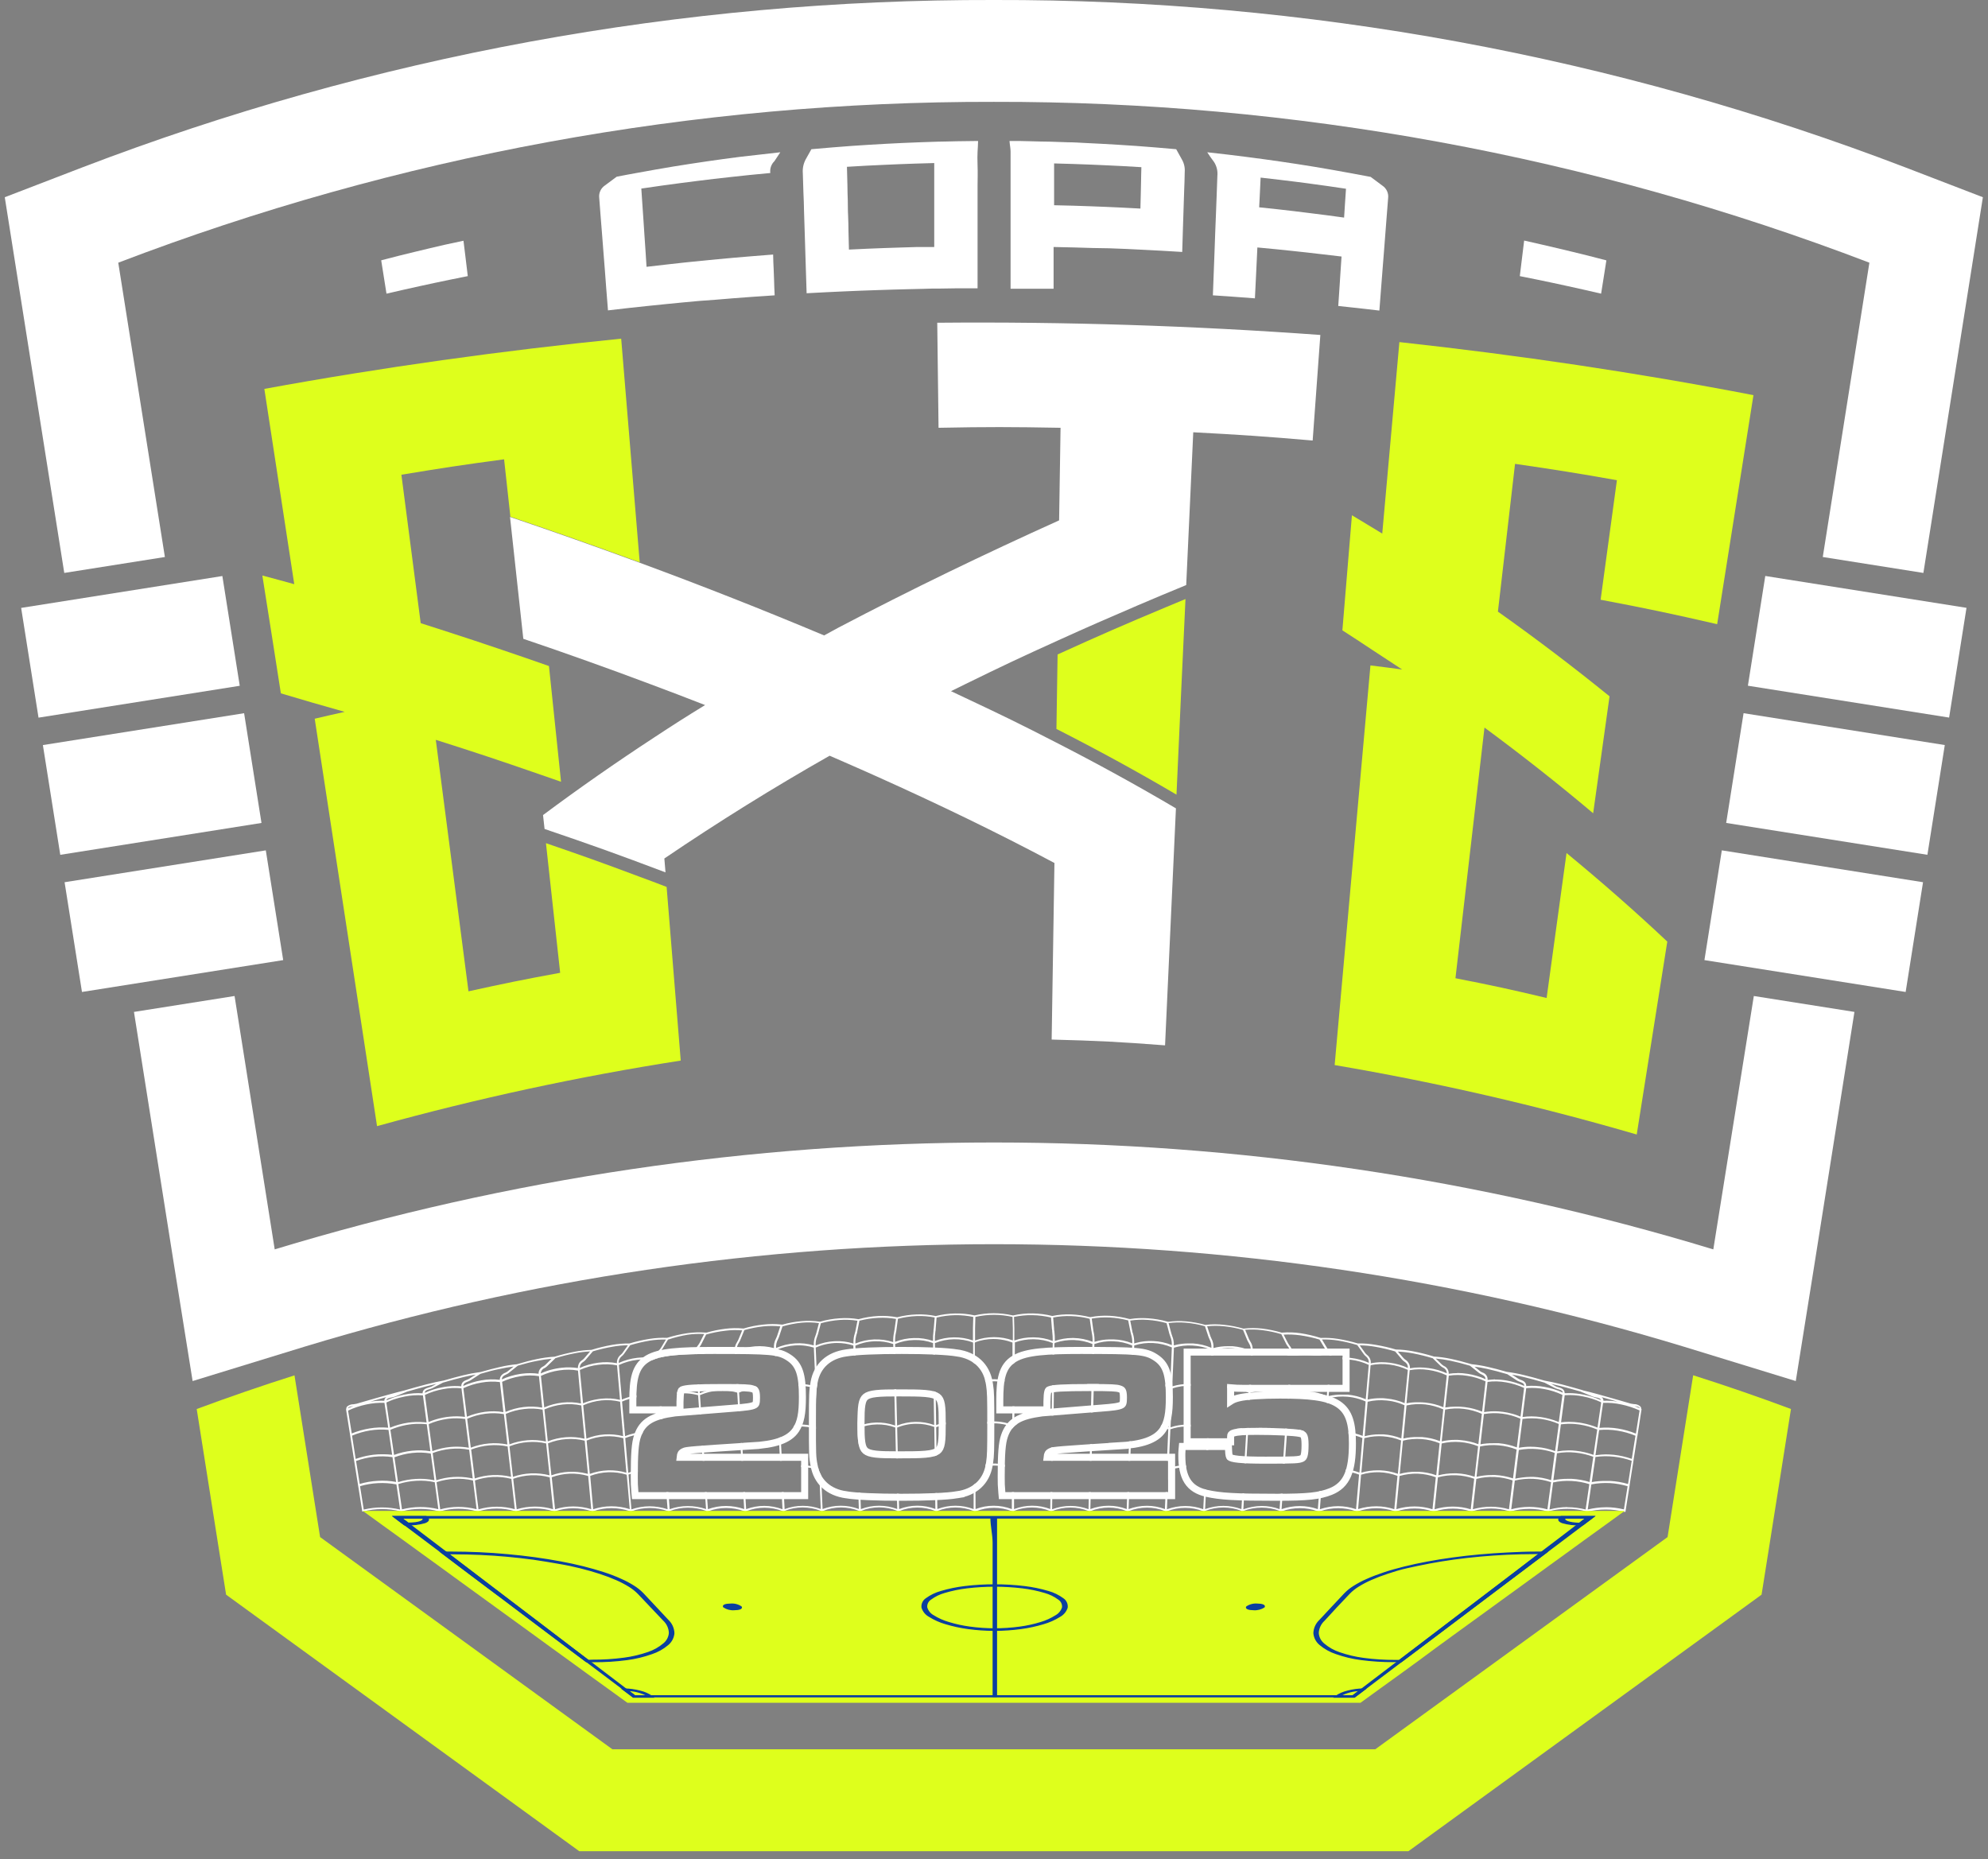 <svg width="201" height="188" viewBox="0 0 201 188" fill="none" xmlns="http://www.w3.org/2000/svg">
<rect x="0" y="0" width="201" height="188" fill="#808080" stroke="none"/>
<g clip-path="url(#clip0_265_761)">
<path d="M192.707 16.951C163.272 5.667 132.006 -0.08 100.482 -2.62711e-05C68.959 -0.08 37.693 5.667 8.258 16.951L0.482 19.943L1.784 28.173L6.498 57.933L16.671 56.322L11.957 26.562C40.216 15.75 70.225 10.237 100.482 10.299C130.739 10.237 160.749 15.75 189.008 26.562L184.294 56.322L194.467 57.933L199.181 28.173L200.482 19.943L192.707 16.951ZM173.227 126.333C125.814 111.92 75.188 111.92 27.775 126.333L23.716 100.712L13.544 102.322L17.602 127.943L19.475 139.647L30.813 136.164C76.259 122.357 124.781 122.357 170.226 136.164L181.565 139.647L183.437 127.943L187.496 102.322L177.323 100.712L173.227 126.333Z" fill="white"/>
<path d="M171.191 139.062L168.603 155.423L139.053 176.878H61.913L32.364 155.423L29.775 139.071C26.442 140.129 23.146 141.264 19.888 142.475L22.191 157.034L22.86 161.247L26.311 163.756L55.86 185.221L58.566 187.187H142.401L145.107 185.221L174.656 163.756L178.106 161.247L178.775 157.034L181.079 142.475C177.82 141.257 174.525 140.12 171.191 139.062Z" fill="#DEFF1C"/>
<path d="M22.482 58.246L2.138 61.469L3.895 72.566L24.24 69.344L22.482 58.246Z" fill="white"/>
<path d="M24.681 72.117L4.336 75.339L6.094 86.436L26.438 83.214L24.681 72.117Z" fill="white"/>
<path d="M26.875 85.985L6.53 89.207L8.288 100.304L28.633 97.082L26.875 85.985Z" fill="white"/>
<path d="M178.481 58.24L176.724 69.337L197.068 72.559L198.826 61.462L178.481 58.24Z" fill="white"/>
<path d="M176.286 72.115L174.528 83.212L194.873 86.434L196.631 75.337L176.286 72.115Z" fill="white"/>
<path d="M174.087 85.985L172.329 97.082L192.674 100.304L194.431 89.207L174.087 85.985Z" fill="white"/>
<path d="M67.399 89.682L65.966 89.134L64.562 88.615C60.817 87.21 58.944 86.545 55.199 85.258C55.677 89.627 56.156 93.997 56.636 98.366C52.891 99.054 51.042 99.433 47.367 100.239C46.272 91.775 45.17 83.298 44.062 74.809C48.219 76.129 50.293 76.822 54.436 78.255C55.349 78.564 55.808 78.723 56.725 79.05C56.234 74.369 55.99 72.028 55.503 67.347L53.163 66.532C48.917 65.076 46.791 64.374 42.536 63.012L40.584 48.003C44.689 47.324 46.768 47.006 50.967 46.444C51.22 48.785 51.346 49.927 51.604 52.245C55.973 53.724 60.331 55.263 64.679 56.86C64.055 49.326 63.431 41.788 62.806 34.244C50.691 35.462 38.702 37.133 26.727 39.324C27.738 45.906 28.746 52.488 29.751 59.07C28.459 58.71 27.813 58.541 26.525 58.195C27.279 62.956 27.658 65.343 28.398 70.109L31.572 71.045L34.849 71.981C33.632 72.253 33.028 72.389 31.82 72.674C33.92 86.406 36.021 100.139 38.121 113.871C48.22 111.072 58.472 108.858 68.827 107.242C68.359 101.4 67.883 95.546 67.399 89.682Z" fill="#DEFF1C"/>
<path d="M133.496 33.87C133.187 38.135 133.028 40.27 132.719 44.544C127.935 44.132 125.519 43.968 120.646 43.71C120.408 48.86 120.171 54.01 119.934 59.159C117.982 59.964 117.003 60.372 115.061 61.2C111.807 62.605 110.187 63.297 106.962 64.763C103.189 66.472 101.302 67.361 97.599 69.177L96.152 69.889C96.737 70.16 97.028 70.296 97.613 70.577C101.325 72.323 103.184 73.227 106.803 75.09C110.889 77.183 114.944 79.406 118.895 81.738C118.53 89.724 118.163 97.712 117.795 105.702C113.244 105.351 110.95 105.234 106.33 105.117C106.423 99.168 106.517 93.216 106.611 87.262C100.749 84.139 94.762 81.26 88.709 78.54C87.356 77.932 86.677 77.637 85.32 77.042L83.882 76.415C78.177 79.654 72.606 83.119 67.17 86.808C67.216 87.374 67.24 87.646 67.287 88.212C62.413 86.368 59.965 85.492 55.059 83.821C54.998 83.259 54.965 82.974 54.904 82.416C58.565 79.687 62.334 77.061 66.14 74.57C68.181 73.227 69.215 72.567 71.289 71.293C69.047 70.418 67.923 69.992 65.671 69.149C61.443 67.561 57.189 66.042 52.91 64.594C52.372 59.669 52.105 57.207 51.566 52.273C55.936 53.752 60.294 55.291 64.642 56.889C70.924 59.204 77.152 61.659 83.325 64.252L84.73 63.485C92.079 59.623 99.514 56.032 107.083 52.619C107.14 48.874 107.172 47.001 107.229 43.256C102.318 43.167 99.813 43.158 94.893 43.256C94.841 39.01 94.813 36.88 94.762 32.634C107.753 32.517 120.603 32.934 133.496 33.87Z" fill="white"/>
<path d="M119.86 60.573C119.548 67.168 119.245 73.761 118.951 80.352C114.982 78.011 110.918 75.797 106.812 73.709L106.93 66.177C111.325 64.178 113.535 63.218 117.973 61.359L119.86 60.573Z" fill="#DEFF1C"/>
<path d="M141.487 34.591C140.913 41.048 140.335 47.502 139.755 53.953L138.683 53.303L137.278 52.456L136.689 52.1C136.305 56.753 136.113 59.084 135.724 63.738C136.932 64.515 137.531 64.908 138.72 65.699C139.909 66.49 140.56 66.893 141.768 67.698C140.49 67.525 139.849 67.445 138.561 67.286C137.36 80.756 136.153 94.226 134.942 107.696C145.25 109.447 155.447 111.791 165.484 114.718L168.574 95.211C165.297 92.121 161.87 89.125 158.387 86.255L156.374 100.913C152.722 100.042 150.878 99.644 147.156 98.914L150.091 73.569C153.837 76.331 157.521 79.233 161.079 82.234C161.739 77.506 162.071 75.142 162.736 70.409C159.08 67.441 155.297 64.571 151.449 61.846C152.03 56.853 152.607 51.872 153.181 46.903C157.352 47.507 159.417 47.84 163.48 48.556C162.82 53.392 162.493 55.807 161.833 60.643C166.612 61.547 168.972 62.048 173.616 63.115C174.839 55.397 176.063 47.677 177.286 39.956C165.428 37.667 153.523 35.907 141.487 34.591Z" fill="#DEFF1C"/>
<path d="M47.296 27.92L45.484 28.285L43.916 28.613L42.428 28.936L40.869 29.282L39.076 29.694L38.809 28.009C38.729 27.503 38.65 26.997 38.542 26.323L40.354 25.855L41.936 25.467C42.442 25.34 42.933 25.223 43.439 25.106L45.026 24.736L46.861 24.343L47.081 26.141C47.147 26.684 47.212 27.199 47.296 27.92Z" fill="white"/>
<path d="M77.884 17.494L75.782 17.695L73.909 17.897L72.182 18.089L70.506 18.295L68.788 18.515C68.198 18.59 67.585 18.674 66.915 18.767C66.246 18.861 65.581 18.955 64.841 19.067C64.883 19.699 64.926 20.27 64.958 20.799C64.991 21.328 65.029 21.825 65.061 22.307L65.155 23.739C65.188 24.207 65.221 24.713 65.258 25.247C65.295 25.78 65.328 26.347 65.37 26.979L67.412 26.745L69.228 26.543L70.922 26.37L72.57 26.211L74.265 26.056L76.1 25.902C76.746 25.846 77.43 25.794 78.169 25.738C78.169 26.291 78.207 26.745 78.221 27.175L78.268 28.425C78.268 28.856 78.305 29.31 78.324 29.863L76.17 30.008L74.218 30.153L72.406 30.303L70.703 30.429L69.013 30.584L67.299 30.752L65.506 30.935L63.582 31.141L61.471 31.384C61.41 30.607 61.354 29.877 61.297 29.188C61.241 28.5 61.194 27.84 61.148 27.208L61.003 25.373C60.956 24.779 60.909 24.198 60.867 23.613C60.825 23.028 60.773 22.447 60.726 21.853C60.68 21.258 60.633 20.649 60.586 20.017C60.554 19.773 60.592 19.524 60.695 19.3C60.797 19.076 60.961 18.885 61.166 18.749L62.351 17.869C63.081 17.728 63.755 17.597 64.425 17.48L66.297 17.143L68.053 16.843L69.733 16.577L71.391 16.328L73.076 16.09C73.652 16.01 74.237 15.931 74.85 15.856L76.788 15.636L78.895 15.397C78.656 15.753 78.478 16.024 78.3 16.296C78.142 16.449 78.022 16.637 77.949 16.845C77.877 17.053 77.854 17.276 77.884 17.494Z" fill="white"/>
<path d="M82.037 15.088C82.781 15.018 83.484 14.957 84.158 14.905L86.086 14.756L87.879 14.639L89.593 14.54L91.278 14.456C91.845 14.428 92.411 14.404 92.996 14.386L94.799 14.325C95.421 14.325 96.067 14.292 96.746 14.283C97.425 14.273 98.15 14.259 98.89 14.255C98.89 14.629 98.853 14.99 98.839 15.331C98.825 15.673 98.811 16.085 98.839 16.773C98.867 17.461 98.839 18.122 98.839 18.772C98.839 19.423 98.839 20.055 98.839 20.687V22.606C98.839 23.252 98.839 23.917 98.839 24.605C98.839 25.293 98.839 26.01 98.839 26.759C98.839 27.508 98.839 28.304 98.839 29.151H96.849L95.023 29.179C94.443 29.179 93.881 29.179 93.329 29.207L91.723 29.245L90.159 29.287L88.596 29.338L86.999 29.394L85.319 29.465L83.516 29.549L81.555 29.652C81.531 28.823 81.503 28.046 81.48 27.311C81.457 26.576 81.438 25.869 81.414 25.195C81.391 24.521 81.372 23.87 81.353 23.234L81.293 21.361C81.293 20.738 81.255 20.116 81.232 19.488C81.208 18.861 81.194 18.201 81.171 17.527C81.13 17.041 81.23 16.554 81.457 16.122L82.037 15.088ZM94.457 24.975V23.102C94.457 22.536 94.457 22.012 94.457 21.497C94.457 20.982 94.457 20.481 94.457 19.971C94.457 19.46 94.457 18.927 94.457 18.36C94.457 17.794 94.457 17.185 94.457 16.488L92.519 16.544L90.838 16.605L89.242 16.675L87.561 16.755L85.632 16.867L85.679 18.702C85.679 19.264 85.703 19.783 85.717 20.294C85.731 20.804 85.717 21.3 85.749 21.806C85.782 22.311 85.773 22.84 85.787 23.402L85.834 25.237C86.526 25.2 87.149 25.172 87.734 25.148L89.387 25.083L90.96 25.031L92.622 24.98L94.457 24.975Z" fill="white"/>
<path d="M102.068 14.255C102.822 14.255 103.534 14.255 104.212 14.283C104.891 14.311 105.537 14.311 106.155 14.325L107.962 14.386C108.543 14.386 109.114 14.428 109.68 14.456L111.366 14.54L113.079 14.639L114.872 14.756L116.801 14.905C117.472 14.955 118.179 15.016 118.922 15.088C119.123 15.448 119.31 15.781 119.483 16.099C119.715 16.49 119.82 16.943 119.783 17.396C119.783 18.042 119.745 18.665 119.727 19.268C119.708 19.872 119.685 20.514 119.666 21.141C119.647 21.768 119.624 22.456 119.6 23.173C119.577 23.889 119.553 24.647 119.53 25.476L117.452 25.354L115.579 25.256L113.856 25.172L112.176 25.106L110.495 25.078L108.622 25.022L106.525 24.975V26.445C106.525 26.885 106.525 27.292 106.525 27.728V29.198H105.013H103.688H102.176C102.176 28.35 102.176 27.559 102.176 26.805V24.652C102.176 23.964 102.176 23.299 102.176 22.653C102.176 22.007 102.176 21.37 102.176 20.734V18.772C102.176 18.122 102.176 17.461 102.176 16.773C102.176 16.085 102.176 15.673 102.176 15.331C102.176 14.99 102.092 14.629 102.068 14.255ZM115.303 21.09L115.34 19.634L115.368 18.36C115.368 17.925 115.392 17.461 115.401 16.904L113.472 16.792L111.796 16.712L110.2 16.642L108.519 16.581L106.577 16.525V17.995V19.278C106.577 19.718 106.577 20.186 106.577 20.753L108.505 20.799L110.177 20.855L111.759 20.916L113.426 20.991L115.303 21.09Z" fill="white"/>
<path d="M122.059 15.397L124.17 15.636L126.08 15.874C126.689 15.949 127.278 16.029 127.85 16.108L129.54 16.347L131.192 16.595L132.873 16.862C133.444 16.956 134.029 17.054 134.633 17.162C135.237 17.27 135.864 17.377 136.505 17.499C137.147 17.621 137.854 17.747 138.584 17.887C139.001 18.196 139.394 18.487 139.764 18.767C139.97 18.903 140.134 19.094 140.238 19.318C140.341 19.542 140.38 19.791 140.349 20.036C140.297 20.668 140.251 21.277 140.204 21.871C140.157 22.466 140.115 23.046 140.068 23.631C140.021 24.217 139.979 24.797 139.932 25.392C139.885 25.986 139.839 26.595 139.787 27.227C139.736 27.859 139.689 28.514 139.633 29.207L139.464 31.403L138.008 31.234L136.74 31.094L135.307 30.939C135.349 30.27 135.387 29.717 135.424 29.198L135.522 27.681L135.639 25.939L133.767 25.72L132.142 25.532L130.626 25.368L129.001 25.2L127.129 25.022C127.096 25.705 127.068 26.277 127.044 26.81C127.021 27.344 126.993 27.84 126.969 28.374L126.88 30.167L125.401 30.055L124.114 29.961L122.63 29.863C122.658 29.039 122.691 28.266 122.719 27.522C122.747 26.777 122.77 26.089 122.798 25.42C122.826 24.75 122.845 24.104 122.868 23.477C122.892 22.85 122.92 22.227 122.943 21.605C122.967 20.982 122.99 20.369 123.014 19.732C123.037 19.095 123.06 18.459 123.084 17.789C123.135 17.297 123.018 16.802 122.751 16.385C122.522 16.09 122.297 15.753 122.059 15.397ZM135.897 22.002L135.991 20.542C136.023 20.106 136.051 19.666 136.089 19.086C135.401 18.983 134.778 18.889 134.216 18.81L132.573 18.585L131.009 18.379L129.357 18.178C128.776 18.108 128.149 18.033 127.456 17.958C127.428 18.557 127.405 19.011 127.386 19.46C127.367 19.91 127.344 20.364 127.311 20.963L129.207 21.164L130.846 21.352L132.4 21.544C132.924 21.605 133.458 21.675 134.034 21.75L135.897 22.002Z" fill="white"/>
<path d="M161.883 29.694L160.09 29.282L158.531 28.936L157.042 28.613L155.474 28.285L153.662 27.92C153.751 27.199 153.817 26.66 153.882 26.122L154.102 24.324L155.933 24.741L157.52 25.111C158.025 25.228 158.517 25.345 159.022 25.471L160.605 25.86L162.416 26.328C162.309 27.002 162.229 27.508 162.15 28.013C162.07 28.519 161.99 29.025 161.883 29.694Z" fill="white"/>
<path d="M98.536 133.006C99.805 132.716 101.123 132.717 102.392 133.009H102.443C103.091 132.861 103.755 132.794 104.419 132.807C105.085 132.819 105.747 132.906 106.394 133.066C107.017 132.938 107.654 132.885 108.29 132.91C108.935 132.934 109.575 133.027 110.2 133.182H110.243C110.883 133.061 111.535 133.015 112.186 133.047C112.861 133.086 113.531 133.194 114.185 133.37H114.241L114.242 133.378C114.843 133.282 115.453 133.255 116.061 133.3C116.739 133.345 117.41 133.46 118.064 133.645H118.116L118.119 133.657C118.718 133.574 119.325 133.558 119.928 133.613C120.577 133.671 121.219 133.789 121.847 133.964H121.899C122.521 133.889 123.15 133.889 123.771 133.964C124.429 134.032 125.078 134.16 125.713 134.343H125.752C126.374 134.27 127.002 134.27 127.624 134.343C128.287 134.424 128.942 134.561 129.583 134.751H129.618C130.233 134.701 130.852 134.719 131.463 134.806C132.15 134.91 132.827 135.068 133.49 135.275H133.522V135.287C134.114 135.26 134.708 135.293 135.293 135.387C135.963 135.495 136.626 135.647 137.276 135.842H137.287C137.891 135.832 138.495 135.88 139.09 135.986C139.777 136.101 140.457 136.258 141.126 136.455H141.154L141.155 136.456C141.733 136.468 142.31 136.53 142.877 136.641C143.566 136.774 144.247 136.943 144.918 137.147L144.951 137.168C145.53 137.2 146.106 137.278 146.673 137.4C147.295 137.527 147.965 137.7 148.719 137.925H148.752L148.773 137.942C149.33 137.999 149.882 138.089 150.428 138.215C150.993 138.343 151.625 138.504 152.347 138.718L152.432 138.729C153.007 138.805 153.578 138.915 154.141 139.057C154.718 139.196 155.365 139.371 156.165 139.605L156.242 139.619C156.687 139.694 157.235 139.816 157.923 139.989C158.611 140.162 159.327 140.378 159.982 140.56L160.071 140.596C160.462 140.687 160.941 140.808 161.569 140.981L162.781 141.323L163.639 141.566L164.874 141.927C164.98 141.952 165.089 141.968 165.197 141.978C165.442 141.969 165.681 142.057 165.862 142.222C165.896 142.269 165.92 142.322 165.932 142.379C165.938 142.408 165.939 142.438 165.939 142.468L165.975 142.484L165.947 142.658L165.951 142.685L165.943 142.681L165.549 145.227L165.541 145.223L165.166 147.613L165.17 147.615L164.766 150.145L164.772 150.147L164.342 152.872H164.238C163.626 152.716 162.998 152.636 162.366 152.634C161.708 152.634 161.053 152.714 160.414 152.872H160.283L160.293 152.8C159.707 152.646 159.105 152.568 158.499 152.568C157.865 152.566 157.233 152.645 156.62 152.805L156.611 152.877L156.504 152.843C156.502 152.843 156.501 152.842 156.499 152.842L156.42 152.872L156.426 152.822C155.842 152.658 155.239 152.573 154.632 152.572H154.599C153.973 152.572 153.35 152.659 152.748 152.83L152.745 152.858L152.701 152.843C152.695 152.844 152.689 152.847 152.684 152.848L152.558 152.872L152.566 152.8C151.982 152.625 151.375 152.536 150.765 152.535C150.131 152.533 149.5 152.623 148.893 152.802L148.884 152.882L148.771 152.844C148.77 152.844 148.769 152.843 148.768 152.843L148.69 152.872L148.695 152.821C148.114 152.639 147.508 152.545 146.898 152.545C146.261 152.545 145.627 152.644 145.02 152.837L145.016 152.882L144.939 152.855L144.829 152.873L144.834 152.82C144.254 152.628 143.647 152.531 143.035 152.531C142.397 152.532 141.764 152.633 141.157 152.831L141.154 152.872L141.092 152.848L140.961 152.872L140.967 152.805C140.387 152.61 139.781 152.509 139.169 152.507C138.53 152.508 137.896 152.614 137.292 152.82L137.287 152.882L137.197 152.847L137.1 152.872L137.104 152.814C136.525 152.61 135.916 152.504 135.302 152.502C134.663 152.503 134.03 152.614 133.429 152.829L133.425 152.885L133.334 152.852L133.233 152.872L133.237 152.818C132.66 152.607 132.05 152.499 131.435 152.498C130.794 152.498 130.159 152.611 129.559 152.833V152.844L129.543 152.838C129.534 152.841 129.525 152.845 129.516 152.848L129.37 152.872L129.376 152.773C128.798 152.558 128.186 152.446 127.568 152.446C126.93 152.448 126.297 152.563 125.699 152.786L125.696 152.84L125.63 152.813L125.509 152.873L125.515 152.77C124.936 152.549 124.322 152.434 123.702 152.432C123.063 152.433 122.43 152.551 121.834 152.78L121.829 152.882L121.711 152.836L121.643 152.872L121.646 152.81C121.069 152.584 120.455 152.468 119.835 152.469C119.196 152.469 118.563 152.589 117.969 152.821L117.967 152.868L117.905 152.843L117.779 152.872L117.782 152.793C117.205 152.563 116.589 152.445 115.968 152.446C115.329 152.447 114.696 152.569 114.102 152.803L114.1 152.867L114.021 152.834L113.913 152.872L113.915 152.792C113.339 152.562 112.726 152.443 112.105 152.441C111.466 152.442 110.832 152.564 110.238 152.802L110.237 152.868L110.159 152.833L110.05 152.872L110.052 152.788C109.475 152.558 108.86 152.439 108.238 152.437C107.591 152.437 106.95 152.563 106.353 152.81V152.868L106.283 152.837L106.184 152.872L106.185 152.795C105.596 152.556 104.966 152.432 104.33 152.432C103.713 152.432 103.101 152.549 102.527 152.775V152.9L102.396 152.844C102.392 152.843 102.387 152.84 102.383 152.839L102.322 152.872V152.815C101.743 152.585 101.124 152.465 100.5 152.465C99.861 152.465 99.228 152.589 98.637 152.831L98.638 152.868L98.589 152.846L98.454 152.872L98.453 152.791C97.868 152.555 97.242 152.432 96.61 152.432C95.982 152.432 95.36 152.552 94.777 152.786L94.779 152.867L94.677 152.827L94.578 152.872L94.576 152.788C93.996 152.557 93.378 152.437 92.753 152.436C92.121 152.437 91.496 152.56 90.911 152.798L90.913 152.843L90.855 152.82L90.726 152.872L90.723 152.769C90.145 152.542 89.53 152.422 88.909 152.418C88.271 152.417 87.639 152.541 87.048 152.783L87.051 152.848L86.97 152.818L86.863 152.872L86.859 152.776C86.281 152.549 85.665 152.43 85.043 152.427C84.403 152.429 83.769 152.555 83.177 152.799L83.179 152.843L83.121 152.821L82.997 152.872L82.992 152.772C82.403 152.546 81.779 152.428 81.147 152.427C80.52 152.43 79.899 152.549 79.316 152.78L79.321 152.868L79.215 152.827L79.13 152.872L79.125 152.794C78.537 152.572 77.914 152.457 77.285 152.456C76.657 152.46 76.035 152.579 75.45 152.806L75.455 152.886L75.345 152.844L75.268 152.872L75.264 152.814C74.672 152.595 74.046 152.483 73.414 152.483C72.791 152.484 72.173 152.599 71.591 152.821L71.593 152.844L71.561 152.832C71.554 152.834 71.548 152.837 71.542 152.84L71.406 152.868L71.399 152.772C70.806 152.561 70.181 152.453 69.552 152.451C68.926 152.455 68.307 152.569 67.721 152.787L67.727 152.867L67.618 152.83L67.538 152.868L67.532 152.801C66.941 152.592 66.318 152.484 65.69 152.483C65.066 152.486 64.446 152.597 63.859 152.81L63.864 152.868L63.779 152.839L63.705 152.867L63.7 152.811C63.096 152.604 62.462 152.498 61.823 152.498H61.809C61.19 152.5 60.576 152.605 59.991 152.807L59.997 152.868L59.906 152.836L59.819 152.868L59.812 152.805C59.213 152.611 58.587 152.511 57.956 152.511C57.334 152.511 56.716 152.613 56.128 152.814L56.134 152.868L56.049 152.841L55.971 152.868L55.965 152.815C55.35 152.623 54.71 152.526 54.065 152.526C53.454 152.527 52.847 152.622 52.265 152.806L52.273 152.868L52.17 152.837L52.08 152.868L52.073 152.808C51.474 152.631 50.852 152.54 50.227 152.54H50.203C49.591 152.543 48.983 152.634 48.398 152.809L48.405 152.867L48.304 152.839L48.224 152.868L48.217 152.815C47.604 152.647 46.971 152.561 46.336 152.558C45.727 152.56 45.121 152.646 44.535 152.814L44.543 152.868L44.442 152.84L44.355 152.862L44.349 152.814C43.144 152.497 41.878 152.496 40.673 152.809L40.682 152.868L40.559 152.839L40.489 152.858L40.483 152.82C39.249 152.513 37.958 152.518 36.726 152.835H36.627L36.226 150.318L36.224 150.32L35.789 147.592L35.792 147.59L35.387 145.045L35.389 145.044L35.014 142.684L35.012 142.685V142.67L34.984 142.498L35.005 142.489C35.004 142.456 35.006 142.423 35.013 142.39C35.025 142.333 35.048 142.279 35.081 142.231C35.265 142.071 35.502 141.986 35.746 141.993C35.853 141.981 35.96 141.962 36.065 141.936L37.305 141.576L38.176 141.328L39.384 140.991C40.037 140.811 40.528 140.682 40.923 140.593L40.994 140.565C41.682 140.369 42.4 140.162 43.083 139.989C43.766 139.816 44.304 139.69 44.749 139.615L44.855 139.596C45.619 139.375 46.259 139.204 46.818 139.066C47.377 138.928 47.943 138.82 48.514 138.744L48.613 138.73C49.335 138.521 49.969 138.357 50.54 138.229C51.093 138.098 51.653 138.006 52.219 137.952L52.225 137.948H52.258C53.021 137.719 53.695 137.545 54.317 137.419C54.893 137.298 55.477 137.22 56.063 137.184H56.074C56.74 136.981 57.417 136.814 58.101 136.684C58.659 136.573 59.227 136.51 59.796 136.495V136.487H59.823C60.496 136.279 61.181 136.114 61.874 135.991C62.458 135.889 63.05 135.841 63.643 135.846C64.309 135.645 64.988 135.49 65.676 135.383C66.251 135.29 66.835 135.255 67.417 135.277V135.274H67.454C68.121 135.066 68.804 134.909 69.495 134.806C70.103 134.72 70.719 134.7 71.331 134.746H71.444C72.062 134.569 72.691 134.439 73.329 134.362C73.941 134.284 74.561 134.275 75.175 134.336C75.828 134.14 76.499 134.006 77.178 133.936C77.8 133.866 78.428 133.866 79.05 133.936H79.117C79.745 133.762 80.386 133.645 81.035 133.59C81.658 133.534 82.286 133.552 82.904 133.644C83.556 133.459 84.226 133.344 84.902 133.3C85.537 133.252 86.176 133.283 86.804 133.391C87.453 133.213 88.12 133.105 88.792 133.069C89.434 133.036 90.077 133.08 90.709 133.198C91.352 133.029 92.013 132.933 92.678 132.911C93.327 132.886 93.977 132.941 94.613 133.073C95.898 132.749 97.241 132.725 98.536 133.006ZM38.21 149.969C37.598 150.002 36.991 150.104 36.402 150.274L36.777 152.643C37.985 152.353 39.244 152.353 40.452 152.643L40.082 150.096C39.465 149.979 38.837 149.936 38.21 149.969ZM162.769 149.965C162.141 149.931 161.513 149.976 160.896 150.096L160.526 152.638C161.116 152.492 161.721 152.415 162.328 152.409V152.404H162.375C162.985 152.406 163.594 152.48 164.188 152.624L164.562 150.283C163.978 150.108 163.376 150.001 162.769 149.965ZM158.901 149.75C158.273 149.714 157.643 149.764 157.028 149.899L156.664 152.634C157.254 152.476 157.861 152.394 158.471 152.389V152.404H158.508C159.118 152.406 159.726 152.483 160.317 152.636L160.685 150.114L160.681 150.115L160.687 150.069C160.107 149.888 159.507 149.781 158.901 149.75ZM45.971 149.534C45.348 149.563 44.733 149.675 44.141 149.87L44.145 149.904L44.51 152.624C45.103 152.459 45.715 152.374 46.331 152.371C46.958 152.371 47.583 152.45 48.19 152.606L47.831 149.754L47.829 149.755L47.821 149.698C47.215 149.557 46.592 149.501 45.971 149.534ZM43.95 149.874C43.344 149.742 42.723 149.695 42.105 149.731C41.483 149.763 40.868 149.874 40.275 150.062L40.278 150.082L40.274 150.081L40.645 152.623C41.241 152.468 41.854 152.388 42.47 152.385C43.093 152.378 43.716 152.451 44.32 152.604L43.963 149.929L43.958 149.932L43.95 149.874ZM75.038 134.521C74.475 134.474 73.909 134.486 73.349 134.558C72.688 134.631 72.035 134.759 71.397 134.942L70.895 135.944C70.852 136.026 70.801 136.104 70.745 136.178C70.652 136.284 70.582 136.408 70.538 136.543C70.498 136.666 70.482 136.795 70.49 136.924C70.428 136.925 70.366 136.926 70.305 136.927C70.305 136.924 70.305 136.92 70.305 136.917C70.291 136.757 70.307 136.596 70.355 136.443C70.404 136.282 70.486 136.133 70.596 136.005C70.645 135.941 70.688 135.874 70.727 135.803L71.195 134.89C70.642 134.859 70.087 134.883 69.538 134.961C68.864 135.071 68.2 135.236 67.553 135.453V135.433C67.506 135.509 67.461 135.581 67.419 135.65C67.249 135.932 67.109 136.166 66.973 136.398C66.922 136.478 66.862 136.552 66.795 136.618C66.698 136.708 66.623 136.819 66.572 136.94C66.528 137.063 66.51 137.194 66.522 137.325C67.116 137.059 67.749 136.89 68.395 136.824C69.015 136.758 69.642 136.793 70.25 136.928C68.207 136.977 66.858 137.13 65.972 137.524C65.466 137.447 64.953 137.437 64.444 137.498C63.796 137.571 63.164 137.749 62.573 138.025L62.876 141.518C62.911 141.503 62.947 141.49 62.982 141.475C62.987 141.473 62.992 141.471 62.996 141.469C63.212 141.381 63.432 141.306 63.656 141.244C63.694 141.233 63.733 141.224 63.772 141.214C63.796 141.207 63.82 141.202 63.845 141.196C64.011 141.155 64.178 141.121 64.348 141.094C64.346 141.163 64.345 141.233 64.344 141.303C63.845 141.378 63.358 141.518 62.895 141.72V141.735L62.898 141.772L62.944 142.308L63.2 145.218C63.779 144.983 64.391 144.844 65.015 144.803C64.977 144.872 64.942 144.944 64.909 145.018C64.329 145.063 63.758 145.194 63.217 145.412L63.222 145.462L63.22 145.461L63.52 148.927C63.835 148.807 64.158 148.715 64.487 148.652C64.487 148.715 64.487 148.779 64.486 148.843C64.166 148.903 63.852 148.989 63.546 149.104L63.843 152.623C64.429 152.418 65.046 152.313 65.667 152.31C66.289 152.312 66.907 152.414 67.497 152.61L67.361 150.879H67.585L67.707 152.604C68.294 152.393 68.913 152.286 69.537 152.287C70.166 152.287 70.79 152.389 71.387 152.589L71.267 150.879H71.455L71.575 152.604C72.161 152.388 72.78 152.278 73.404 152.278C74.031 152.28 74.653 152.386 75.244 152.592L75.141 150.879H75.336L75.44 152.6C76.026 152.383 76.646 152.27 77.27 152.268C77.901 152.273 78.526 152.389 79.116 152.61L79.026 150.879H79.241L79.331 152.6C79.917 152.376 80.539 152.262 81.166 152.263C81.786 152.263 82.402 152.371 82.984 152.585L82.821 148.718C82.878 148.877 82.945 149.028 83.022 149.171L83.168 152.591C83.753 152.368 84.375 152.253 85.001 152.254C85.628 152.252 86.25 152.365 86.836 152.587L86.778 150.921C86.846 150.926 86.914 150.931 86.984 150.935L87.042 152.595C87.629 152.368 88.253 152.252 88.882 152.254C89.508 152.255 90.13 152.368 90.717 152.587L90.679 151.041C90.742 151.041 90.805 151.042 90.869 151.042L90.908 152.595C91.495 152.367 92.119 152.25 92.748 152.25C93.372 152.25 93.99 152.363 94.573 152.583L94.549 150.979C94.617 150.976 94.684 150.972 94.75 150.968L94.774 152.591C95.955 152.139 97.261 152.142 98.44 152.596V150.272L98.439 150.141C98.503 150.095 98.564 150.047 98.623 149.997L98.636 152.592C99.817 152.14 101.123 152.142 102.303 152.596V150.879H102.527V152.596C103.704 152.14 105.009 152.137 106.188 152.589L106.213 150.879H106.4L106.375 152.615C106.973 152.388 107.608 152.272 108.248 152.273C108.866 152.274 109.478 152.387 110.056 152.606L110.098 150.879H110.285L110.243 152.594C110.833 152.368 111.459 152.253 112.091 152.254C112.715 152.253 113.334 152.367 113.917 152.591L113.976 150.879H114.168L114.109 152.596C114.7 152.374 115.327 152.259 115.958 152.259C116.58 152.258 117.197 152.372 117.779 152.592L117.853 150.879H118.055L117.985 152.614C118.585 152.392 119.219 152.28 119.858 152.282C120.472 152.282 121.081 152.391 121.656 152.605L121.761 150.569C121.821 150.588 121.883 150.603 121.946 150.62L121.844 152.596C122.437 152.382 123.062 152.27 123.692 152.268C124.314 152.271 124.93 152.382 125.514 152.596L125.609 151.007C125.674 151.008 125.739 151.01 125.806 151.011L125.712 152.575L125.711 152.606L125.71 152.615C126.303 152.399 126.929 152.285 127.56 152.278C128.179 152.277 128.795 152.385 129.376 152.6L129.483 151.041C129.551 151.04 129.619 151.04 129.685 151.04L129.576 152.6C130.17 152.392 130.796 152.286 131.426 152.287C132.045 152.287 132.659 152.393 133.242 152.6L133.382 150.795C133.454 150.78 133.523 150.763 133.592 150.747L133.446 152.61C134.042 152.406 134.666 152.299 135.296 152.296C135.912 152.3 136.522 152.405 137.104 152.605L137.409 149.108C136.966 148.937 136.504 148.825 136.033 148.771C136.055 148.708 136.075 148.643 136.095 148.576C136.556 148.629 137.01 148.738 137.446 148.902L137.748 145.407C137.298 145.219 136.829 145.092 136.353 145.026C136.348 144.956 136.342 144.887 136.336 144.82C136.829 144.883 137.313 145.008 137.774 145.194L138.071 141.78L138.064 141.782L138.07 141.709C137.658 141.526 137.226 141.392 136.784 141.308C136.604 141.275 136.422 141.25 136.238 141.234C135.597 141.177 134.951 141.23 134.328 141.393L134.289 141.891C134.226 141.87 134.161 141.849 134.095 141.83L134.131 141.371C133.633 141.147 133.106 140.997 132.566 140.926C132.554 140.925 132.542 140.922 132.529 140.921C132.449 140.911 132.368 140.904 132.287 140.897C132.196 140.89 132.105 140.885 132.015 140.883C131.463 140.868 130.91 140.936 130.377 141.084L130.373 141.149L130.372 141.148L130.353 141.427C130.287 141.426 130.222 141.426 130.155 141.426L130.181 141.065C129.821 140.904 129.446 140.783 129.062 140.702C128.823 140.652 128.58 140.62 128.336 140.602C127.69 140.559 127.041 140.633 126.421 140.818L126.377 141.538C126.312 141.544 126.249 141.552 126.188 141.558L126.234 140.805C125.643 140.546 125.011 140.395 124.366 140.359C124.267 140.353 124.167 140.35 124.067 140.35V140.153H124.403C125.039 140.19 125.664 140.334 126.251 140.582L126.284 140.032H126.494L126.459 140.618C126.688 140.553 126.922 140.504 127.157 140.469C127.189 140.465 127.22 140.46 127.252 140.456C127.327 140.446 127.402 140.438 127.477 140.431C127.638 140.416 127.8 140.406 127.962 140.405H128.351C128.99 140.45 129.616 140.607 130.202 140.865L130.261 140.032H130.453L130.391 140.907C130.473 140.885 130.557 140.865 130.641 140.846C131.036 140.751 131.44 140.697 131.847 140.691H132.315C132.948 140.744 133.567 140.899 134.148 141.152L134.236 140.032H134.425L134.336 141.162C134.791 141.058 135.257 141.011 135.724 141.019H136.243C136.879 141.077 137.501 141.234 138.087 141.487L138.388 138.039V138.009C137.804 137.737 137.179 137.56 136.538 137.489C136.273 137.456 136.007 137.443 135.741 137.449V137.26C135.77 137.26 135.798 137.259 135.826 137.259H135.836C136.077 137.259 136.318 137.275 136.557 137.306C137.195 137.375 137.818 137.544 138.403 137.805C138.406 137.702 138.39 137.598 138.354 137.5C138.299 137.354 138.203 137.227 138.079 137.134C138.005 137.071 137.939 137 137.882 136.923L137.229 136.009C136.593 135.813 135.945 135.659 135.288 135.551C134.75 135.464 134.204 135.429 133.659 135.443L134.169 136.296C134.212 136.365 134.263 136.428 134.319 136.487C134.439 136.6 134.531 136.739 134.589 136.893C134.611 136.952 134.625 137.012 134.637 137.073H134.423C134.419 137.058 134.417 137.043 134.412 137.029C134.364 136.876 134.277 136.737 134.16 136.628C134.095 136.56 134.037 136.487 133.986 136.408L133.41 135.451C132.77 135.258 132.116 135.115 131.454 135.022C130.902 134.945 130.344 134.921 129.787 134.952C129.96 135.308 130.1 135.584 130.255 135.865C130.294 135.937 130.339 136.007 130.391 136.071C130.498 136.2 130.579 136.349 130.628 136.509C130.676 136.668 130.693 136.835 130.677 137C130.77 136.978 130.862 136.957 130.956 136.94C131.281 136.872 131.613 136.835 131.945 136.829V136.815C132.156 136.815 132.367 136.815 132.577 136.847C132.961 136.887 133.34 136.963 133.709 137.073H132.845C132.754 137.06 132.663 137.049 132.572 137.04C132.094 136.987 131.612 136.999 131.138 137.073H130.246C130.006 136.973 129.76 136.891 129.509 136.825C129.213 136.75 128.912 136.698 128.607 136.67C127.963 136.608 127.313 136.664 126.688 136.834L126.674 137.073H126.462L126.475 136.87L126.459 136.876V136.794C126.078 136.625 125.681 136.498 125.273 136.417C125.062 136.377 124.848 136.348 124.633 136.333C123.987 136.28 123.337 136.345 122.714 136.525L122.686 137.073H122.448L122.478 136.499C121.88 136.242 121.242 136.091 120.593 136.056C119.951 136.013 119.307 136.088 118.691 136.275L118.523 140.185C119.049 140.023 119.597 139.941 120.147 139.942H120.384V140.132C119.752 140.105 119.12 140.195 118.52 140.396L118.351 144.324C118.897 144.141 119.47 144.048 120.046 144.048H120.229C120.28 144.049 120.332 144.052 120.384 144.055V144.254C120.321 144.249 120.257 144.246 120.194 144.244C119.688 144.226 119.183 144.284 118.694 144.413C118.573 144.445 118.453 144.483 118.334 144.524L118.156 148.453C118.718 148.259 119.308 148.159 119.902 148.158C119.911 148.23 119.922 148.3 119.934 148.368C119.383 148.366 118.835 148.448 118.311 148.613C118.256 148.632 118.201 148.651 118.146 148.672L118.145 148.729L118.141 148.727L118.102 149.693V147.712H117.985L118.121 144.525C117.868 144.419 117.607 144.333 117.342 144.269C117.377 144.21 117.41 144.15 117.441 144.088C117.68 144.147 117.914 144.222 118.143 144.313L118.309 140.456L118.308 140.457L118.311 140.38C118.157 140.315 118.002 140.258 117.844 140.208C117.839 140.13 117.832 140.055 117.825 139.981C117.992 140.032 118.157 140.09 118.318 140.157L118.48 136.244C117.884 135.985 117.245 135.834 116.595 135.803C115.947 135.765 115.297 135.848 114.68 136.047L114.646 137.002C114.58 136.996 114.51 136.99 114.438 136.985L114.47 136.048C113.868 135.789 113.223 135.646 112.568 135.626C111.917 135.593 111.266 135.688 110.65 135.903L110.649 135.956V135.971L110.648 135.97L110.625 136.909C110.558 136.909 110.491 136.909 110.423 136.909L110.448 135.897C109.271 135.418 107.965 135.369 106.758 135.755C106.718 135.768 106.678 135.781 106.638 135.796L106.624 135.869L106.607 135.862L106.605 136.055L106.596 136.954C106.536 136.956 106.478 136.959 106.42 136.962L106.437 135.799C105.829 135.554 105.181 135.426 104.526 135.42H104.451C103.824 135.417 103.201 135.525 102.611 135.74L102.6 137.786C102.518 137.843 102.44 137.902 102.369 137.967V135.753C102.219 135.695 102.067 135.644 101.914 135.6C101.432 135.464 100.936 135.395 100.439 135.394C99.811 135.395 99.184 135.506 98.586 135.728V135.813L98.558 135.801L98.568 137.908C98.51 137.861 98.451 137.816 98.389 137.773V135.81L98.371 135.822V135.741C97.132 135.291 95.769 135.313 94.545 135.803H94.531C94.53 135.804 94.528 135.805 94.526 135.805L94.542 136.971C94.48 136.969 94.416 136.966 94.353 136.964L94.336 135.801C93.723 135.579 93.072 135.477 92.42 135.5C91.762 135.512 91.113 135.648 90.506 135.9V135.958L90.502 135.956L90.525 136.909C90.462 136.909 90.399 136.909 90.336 136.91L90.311 135.901C89.697 135.692 89.048 135.598 88.398 135.626C88.041 135.64 87.687 135.69 87.341 135.773C87.05 135.846 86.765 135.942 86.489 136.063V136.118L86.485 136.116L86.516 137.05C86.446 137.055 86.378 137.064 86.311 137.07L86.278 136.051C85.738 135.878 85.173 135.792 84.606 135.797C84.533 135.798 84.46 135.799 84.387 135.803C84.278 135.809 84.17 135.818 84.062 135.83C83.516 135.892 82.982 136.035 82.478 136.258L82.473 136.255L82.634 139.985C82.563 140.396 82.528 140.74 82.511 141.498L82.463 140.396C81.906 140.212 81.323 140.124 80.737 140.134C80.733 140.068 80.727 140.004 80.721 139.941C81.303 139.931 81.888 140.013 82.453 140.19L82.379 138.41L82.285 136.266C82.013 136.182 81.734 136.12 81.453 136.08C81.097 136.031 80.736 136.018 80.375 136.043C79.719 136.083 79.075 136.24 78.476 136.509L78.507 137.13C78.447 137.117 78.383 137.103 78.316 137.092L78.287 136.515C77.667 136.339 77.02 136.275 76.377 136.328C75.725 136.376 75.085 136.539 74.49 136.811V136.847L74.486 136.846L74.49 136.914C74.428 136.913 74.364 136.912 74.3 136.912L74.294 136.812C73.677 136.646 73.035 136.593 72.398 136.656C71.973 136.695 71.554 136.78 71.148 136.912C70.955 136.914 70.767 136.918 70.584 136.922C70.733 136.86 70.884 136.806 71.037 136.757C71.47 136.612 71.919 136.518 72.375 136.477C73.014 136.414 73.658 136.465 74.279 136.626C74.254 136.3 74.34 135.976 74.523 135.706C74.568 135.637 74.607 135.565 74.641 135.49L75.038 134.521ZM49.829 149.347C49.809 149.348 49.789 149.349 49.77 149.35C49.175 149.384 48.588 149.499 48.025 149.694L48.031 149.735L48.02 149.732L48.231 151.452L48.378 152.62C48.969 152.446 49.583 152.355 50.199 152.352H50.227C50.843 152.352 51.457 152.436 52.05 152.604L51.719 149.688L51.707 149.594L51.706 149.595L51.699 149.538C51.089 149.381 50.459 149.317 49.829 149.347ZM155.029 149.534C154.4 149.504 153.77 149.562 153.157 149.707L152.797 152.614C153.387 152.453 153.997 152.371 154.608 152.371H154.641C155.253 152.375 155.862 152.458 156.452 152.619L156.822 149.871C156.242 149.679 155.639 149.565 155.029 149.534ZM57.596 149.014C56.972 149.04 56.356 149.162 55.77 149.379L55.772 149.38H55.784L56.121 152.615C56.71 152.422 57.326 152.324 57.946 152.325C58.567 152.325 59.184 152.419 59.777 152.601L59.473 149.301L59.468 149.304L59.461 149.242C58.855 149.067 58.226 148.99 57.596 149.014ZM149.052 149.525C147.871 149.104 146.591 149.054 145.382 149.383L145.063 152.421L145.045 152.615C145.641 152.432 146.261 152.339 146.885 152.339C147.501 152.34 148.113 152.433 148.701 152.615L149.052 149.525ZM151.135 149.347C150.506 149.318 149.876 149.383 149.267 149.542L148.915 152.608C149.513 152.438 150.133 152.352 150.755 152.352C151.368 152.356 151.978 152.445 152.567 152.615L152.933 149.693C152.353 149.493 151.747 149.377 151.135 149.347ZM53.709 149.174C53.088 149.201 52.475 149.321 51.89 149.529L52.243 152.613C52.834 152.434 53.448 152.342 54.065 152.339H54.093C54.711 152.338 55.327 152.428 55.919 152.605L55.587 149.439V149.44L55.58 149.384C54.971 149.218 54.34 149.148 53.709 149.174ZM143.367 149.014C142.738 148.993 142.108 149.071 141.503 149.246L141.18 152.602C141.776 152.417 142.397 152.324 143.021 152.325C143.636 152.326 144.248 152.422 144.833 152.61L145.17 149.375C144.592 149.161 143.983 149.04 143.367 149.014ZM63.348 149.112C62.143 148.746 60.851 148.79 59.674 149.238L59.974 152.609C60.562 152.411 61.179 152.31 61.8 152.31C62.435 152.307 63.067 152.405 63.672 152.6L63.371 149.168L63.353 149.178L63.348 149.112ZM141.295 149.235C140.116 148.788 138.82 148.745 137.615 149.116L137.61 149.174L137.608 149.173L137.312 152.593C137.908 152.404 138.53 152.309 139.155 152.31C139.773 152.311 140.386 152.41 140.972 152.605L141.295 149.235ZM163.166 147.292C162.548 147.224 161.925 147.235 161.311 147.324L160.938 149.862C161.397 149.782 161.862 149.743 162.328 149.745H162.797C163.409 149.778 164.016 149.883 164.604 150.058L164.976 147.71C164.391 147.501 163.783 147.36 163.166 147.292ZM39.682 147.338C39.061 147.248 38.431 147.237 37.807 147.305C37.19 147.373 36.584 147.516 36.001 147.727L36.37 150.052C36.964 149.875 37.576 149.769 38.195 149.736C38.815 149.696 39.437 149.734 40.047 149.849L39.682 147.338ZM43.547 146.974C42.93 146.868 42.3 146.849 41.678 146.917C41.062 146.985 40.457 147.134 39.879 147.357L40.247 149.869H40.248C40.388 149.825 40.53 149.786 40.672 149.751C40.687 149.747 40.703 149.744 40.718 149.74C40.853 149.707 40.989 149.679 41.125 149.654C41.147 149.65 41.169 149.646 41.191 149.642C41.325 149.619 41.46 149.598 41.595 149.583C41.608 149.581 41.621 149.58 41.635 149.579C41.778 149.563 41.923 149.551 42.067 149.544C42.531 149.518 42.995 149.537 43.453 149.599C43.46 149.6 43.467 149.601 43.474 149.602C43.614 149.622 43.754 149.646 43.894 149.674C43.904 149.676 43.914 149.676 43.924 149.678L43.901 149.501L43.557 146.993L43.551 146.997L43.547 146.974ZM159.295 146.884C158.67 146.818 158.04 146.839 157.421 146.946L157.053 149.675C157.534 149.579 158.023 149.532 158.513 149.534H158.911C159.524 149.566 160.131 149.673 160.718 149.855L161.085 147.339H161.083L161.088 147.301C160.51 147.087 159.908 146.947 159.295 146.884ZM47.435 146.593C46.819 146.472 46.188 146.444 45.563 146.506C44.941 146.564 44.33 146.706 43.746 146.929L44.115 149.678C45.23 149.314 46.417 149.237 47.567 149.454L47.797 149.502L47.442 146.645L47.441 146.646L47.435 146.593ZM155.437 146.529C154.811 146.471 154.18 146.501 153.563 146.618L153.204 149.517C153.436 149.466 153.67 149.425 153.905 149.398C154.164 149.363 154.426 149.343 154.688 149.338L154.664 149.333H155.015C155.63 149.365 156.24 149.477 156.827 149.666C156.897 149.137 156.954 148.729 157.01 148.312L157.194 146.918C157.123 146.89 157.051 146.863 156.979 146.838C156.478 146.678 155.961 146.572 155.437 146.529ZM51.323 146.259C50.712 146.131 50.085 146.095 49.463 146.15C48.837 146.204 48.223 146.347 47.638 146.575L48.001 149.497C48.586 149.297 49.197 149.182 49.815 149.155C50.44 149.126 51.066 149.185 51.675 149.33L51.323 146.259ZM151.533 146.145C150.9 146.09 150.263 146.128 149.642 146.26L149.287 149.332C149.799 149.208 150.323 149.147 150.85 149.15H151.163C151.78 149.178 152.39 149.293 152.975 149.492L153.34 146.571C152.761 146.344 152.153 146.2 151.533 146.145ZM55.22 145.955C54.609 145.813 53.979 145.77 53.355 145.822C52.755 145.865 52.165 145.996 51.605 146.211C51.574 146.223 51.544 146.234 51.514 146.247L51.519 146.286L51.514 146.284L51.862 149.332C52.451 149.126 53.068 149.009 53.691 148.982C54.32 148.957 54.949 149.022 55.559 149.176L55.227 146.017L55.227 146.018L55.22 145.955ZM147.638 145.817C147.01 145.765 146.378 145.813 145.765 145.958L145.428 149.178C145.945 149.045 146.477 148.978 147.011 148.977H147.282C147.901 149.004 148.512 149.121 149.096 149.327L149.448 146.241C148.869 146.01 148.259 145.867 147.638 145.817ZM59.118 145.676C58.508 145.524 57.877 145.47 57.249 145.517C56.617 145.562 55.996 145.708 55.409 145.948L55.503 146.846L55.749 149.181C56.89 148.768 58.127 148.706 59.302 149.001C59.349 149.012 59.395 149.024 59.441 149.037L59.118 145.676ZM145.555 145.937C144.384 145.462 143.093 145.368 141.866 145.67L141.86 145.733L141.84 145.724L141.521 149.037C142.052 148.89 142.601 148.816 143.152 148.818H143.396C144.018 148.844 144.631 148.964 145.217 149.174L145.555 145.937ZM63.025 145.424C62.416 145.259 61.783 145.197 61.153 145.237C60.52 145.28 59.897 145.424 59.31 145.666L59.312 145.69L59.312 145.689L59.634 149.037C60.821 148.6 62.116 148.556 63.33 148.912L63.025 145.424ZM139.843 145.237C139.261 145.195 138.676 145.244 138.109 145.382C138.053 145.395 137.997 145.41 137.941 145.426L137.643 148.907C138.181 148.753 138.739 148.674 139.3 148.673H139.521C140.14 148.696 140.751 148.816 141.334 149.026L141.659 145.656C141.08 145.419 140.467 145.278 139.843 145.237ZM81.002 148.158C81.586 148.154 82.17 148.245 82.731 148.432C82.751 148.506 82.772 148.579 82.796 148.65C82.216 148.443 81.608 148.342 81.002 148.349V148.158ZM99.668 148.047C100.308 147.947 100.962 147.966 101.596 148.106C101.594 148.176 101.593 148.247 101.592 148.32C100.946 148.17 100.277 148.151 99.625 148.26C99.635 148.216 99.647 148.171 99.655 148.126C99.66 148.099 99.663 148.072 99.668 148.047ZM128.424 144.394C128.811 144.437 129.193 144.519 129.562 144.641C129.577 144.646 129.592 144.651 129.606 144.656C129.661 144.675 129.715 144.694 129.77 144.715C129.804 144.727 129.838 144.74 129.872 144.754C129.889 144.76 129.906 144.766 129.923 144.773L129.945 144.449C130.012 144.452 130.078 144.455 130.143 144.459L130.12 144.787C130.522 144.669 130.937 144.598 131.354 144.573C131.384 144.578 131.412 144.581 131.437 144.586C131.631 144.621 131.785 144.675 131.906 144.756C131.533 144.742 131.158 144.765 130.787 144.828C130.562 144.867 130.339 144.922 130.119 144.99L129.899 147.992C129.838 147.993 129.774 147.994 129.708 147.995L129.917 144.977C129.871 144.958 129.824 144.938 129.777 144.92C129.272 144.726 128.742 144.607 128.203 144.566C128.078 144.557 127.953 144.552 127.828 144.551C127.3 144.551 126.775 144.629 126.27 144.783C126.244 144.791 126.218 144.799 126.192 144.807L125.999 147.966C125.935 147.963 125.873 147.96 125.813 147.957L126 144.873L125.991 144.877L125.994 144.8C125.956 144.783 125.917 144.767 125.878 144.752C125.578 144.636 125.27 144.546 124.955 144.485C125.116 144.458 125.303 144.435 125.521 144.42C125.685 144.469 125.847 144.525 126.007 144.59L126.018 144.396C126.079 144.394 126.141 144.39 126.206 144.388L126.194 144.588C126.564 144.479 126.944 144.411 127.328 144.382C127.694 144.383 128.064 144.386 128.424 144.394ZM114.275 147.712H114.086L114.152 145.755C114.218 145.747 114.283 145.739 114.347 145.73L114.275 147.712ZM110.367 147.712H110.174L110.215 146.033C110.28 146.029 110.347 146.025 110.415 146.02L110.367 147.712ZM106.464 147.712H106.263L106.28 146.374C106.331 146.36 106.395 146.346 106.482 146.332L106.464 147.712ZM79.057 147.712H78.866L78.747 145.388C78.811 145.366 78.873 145.342 78.933 145.317L79.057 147.712ZM75.145 147.712H74.957L74.847 145.92C74.909 145.916 74.972 145.912 75.035 145.908L75.145 147.712ZM71.234 147.712H71.046L70.939 146.185C71 146.181 71.062 146.176 71.127 146.172L71.234 147.712ZM39.278 144.584C38.655 144.524 38.027 144.543 37.409 144.642C36.785 144.745 36.175 144.921 35.593 145.167L35.962 147.521C36.045 147.492 36.129 147.467 36.213 147.44C36.258 147.425 36.303 147.41 36.348 147.396C36.388 147.384 36.428 147.372 36.468 147.361C36.899 147.235 37.341 147.147 37.788 147.095C38.085 147.062 38.384 147.046 38.683 147.049C38.715 147.048 38.748 147.048 38.781 147.049C38.787 147.049 38.793 147.049 38.799 147.05C39.082 147.052 39.366 147.069 39.648 147.103L39.278 144.584ZM163.555 144.665C162.936 144.563 162.307 144.541 161.683 144.599L161.312 147.147C161.389 147.137 161.465 147.128 161.541 147.12C161.806 147.087 162.073 147.067 162.34 147.062C162.615 147.062 162.894 147.076 163.176 147.104C163.792 147.173 164.398 147.311 164.982 147.516L165.357 145.176C164.779 144.935 164.173 144.763 163.555 144.665ZM90.702 144.146C91.901 143.67 93.234 143.649 94.447 144.09L94.395 140.678C94.468 140.697 94.536 140.717 94.6 140.74L94.649 144.093C94.963 143.972 95.288 143.881 95.618 143.821C95.618 143.868 95.619 143.916 95.619 143.965C95.619 143.988 95.618 144.011 95.618 144.034C95.288 144.096 94.965 144.19 94.652 144.317L94.653 144.347L94.652 144.346L94.672 145.676L94.692 147.173C94.633 147.197 94.571 147.219 94.504 147.24L94.462 144.289C93.875 144.066 93.25 143.957 92.622 143.968C91.965 143.969 91.315 144.1 90.708 144.352L90.783 147.462C90.719 147.462 90.655 147.462 90.593 147.462L90.518 144.344C89.926 144.125 89.297 144.02 88.666 144.034C88.014 144.044 87.369 144.176 86.767 144.426L86.769 144.492L86.768 144.491L86.822 146.114C86.711 145.598 86.698 144.886 86.698 143.903C86.698 143.504 86.701 143.151 86.713 142.84L86.76 144.221C87.92 143.753 89.208 143.714 90.393 144.108C90.4 144.11 90.407 144.114 90.414 144.116C90.444 144.126 90.475 144.135 90.505 144.146L90.415 140.489C90.48 140.489 90.545 140.488 90.612 140.488L90.702 144.146ZM43.148 144.017C42.769 143.972 42.386 143.959 42.005 143.978C41.769 143.99 41.533 144.016 41.299 144.052C41.252 144.06 41.204 144.068 41.157 144.076C41.111 144.083 41.065 144.092 41.019 144.1C40.486 144.202 39.967 144.362 39.47 144.577L39.842 147.118C40.427 146.899 41.038 146.757 41.66 146.693C42.279 146.626 42.903 146.643 43.517 146.744L43.148 144.017ZM159.161 143.983C158.714 143.954 158.264 143.968 157.818 144.027L157.628 145.42C157.576 145.832 157.52 146.239 157.45 146.763C157.82 146.699 158.194 146.664 158.569 146.66C158.817 146.66 159.066 146.66 159.318 146.697C159.932 146.762 160.535 146.901 161.115 147.11L161.49 144.55C160.915 144.306 160.311 144.135 159.692 144.043C159.516 144.016 159.339 143.996 159.161 143.983ZM155.807 143.481C155.186 143.392 154.555 143.392 153.935 143.481L153.569 146.393C153.966 146.321 154.369 146.285 154.772 146.286V146.29C154.994 146.289 155.217 146.3 155.438 146.323C156.051 146.379 156.654 146.517 157.231 146.733C157.303 146.206 157.361 145.796 157.418 145.386L157.604 143.986C157.03 143.739 156.426 143.568 155.807 143.481ZM47.039 143.481C46.482 143.4 45.918 143.391 45.359 143.456C45.297 143.463 45.234 143.472 45.171 143.481C44.546 143.571 43.937 143.744 43.358 143.997L43.363 144.029H43.348L43.712 146.732C44.297 146.514 44.909 146.373 45.531 146.313C45.955 146.274 46.38 146.274 46.803 146.312C46.808 146.313 46.813 146.314 46.818 146.314C46.877 146.32 46.935 146.326 46.993 146.333C47.036 146.338 47.078 146.343 47.121 146.348C47.157 146.353 47.192 146.359 47.227 146.364C47.287 146.373 47.346 146.383 47.404 146.393L47.039 143.481ZM122.18 146.294L122.163 146.614H121.965L122.026 145.434H122.229L122.18 146.294ZM50.947 142.99C50.329 142.882 49.697 142.87 49.075 142.953C48.441 143.033 47.821 143.205 47.235 143.463L47.601 146.384C48.778 145.926 50.061 145.814 51.3 146.06L51.122 144.497L50.947 142.99ZM151.921 142.947C151.293 142.864 150.656 142.877 150.032 142.985L149.684 146.042C150.105 145.963 150.533 145.927 150.962 145.934H151.547C152.169 145.989 152.78 146.131 153.363 146.355L153.724 143.471H153.709L153.711 143.446C153.14 143.198 152.538 143.029 151.921 142.947ZM54.86 142.537C54.248 142.42 53.621 142.4 53.002 142.474C52.359 142.544 51.73 142.71 51.137 142.968L51.193 143.452L51.507 146.05C52.088 145.823 52.699 145.683 53.321 145.634C53.95 145.581 54.583 145.624 55.199 145.759L54.86 142.537ZM148.017 142.461C147.382 142.383 146.738 142.408 146.111 142.533L145.766 145.746C146.215 145.643 146.675 145.592 147.137 145.593C147.31 145.593 147.478 145.593 147.651 145.616C148.275 145.667 148.889 145.806 149.473 146.032L149.826 142.962C149.251 142.706 148.641 142.537 148.017 142.461ZM58.774 142.114C58.16 141.98 57.528 141.947 56.902 142.015C56.263 142.085 55.637 142.253 55.049 142.513L55.054 142.554L55.049 142.552L55.387 145.745C55.974 145.512 56.594 145.371 57.225 145.325C57.853 145.277 58.485 145.328 59.098 145.475L58.774 142.114ZM144.108 142.011C143.474 141.942 142.832 141.977 142.209 142.113L141.887 145.458C142.348 145.351 142.82 145.301 143.293 145.307H143.762C144.387 145.354 145.001 145.494 145.585 145.722L145.922 142.509C145.347 142.251 144.735 142.083 144.108 142.011ZM62.697 141.735C62.085 141.588 61.452 141.544 60.825 141.604C60.184 141.668 59.556 141.833 58.969 142.097L58.972 142.124L58.969 142.123L59.291 145.469C59.877 145.231 60.498 145.088 61.129 145.045C61.758 145.004 62.391 145.063 63.002 145.218L62.697 141.735ZM140.185 141.613C139.547 141.547 138.903 141.589 138.279 141.739L137.975 145.227C138.453 145.102 138.946 145.037 139.44 145.035H139.871C140.493 145.077 141.104 145.216 141.684 145.447L142.006 142.095C141.617 141.918 141.21 141.786 140.793 141.7C140.592 141.661 140.389 141.631 140.185 141.613ZM162.086 141.855L162.08 141.881L161.713 144.382C162.34 144.326 162.971 144.349 163.593 144.45C164.204 144.55 164.801 144.721 165.376 144.952C165.384 144.955 165.392 144.958 165.399 144.961L165.773 142.62C165.19 142.354 164.579 142.153 163.952 142.02C163.34 141.883 162.712 141.827 162.086 141.855ZM38.869 141.849C38.251 141.828 37.633 141.884 37.029 142.016C36.395 142.149 35.779 142.357 35.193 142.635L35.565 144.947C36.148 144.708 36.758 144.536 37.381 144.436C37.998 144.334 38.625 144.31 39.248 144.365L39.183 143.902L38.874 141.883L38.869 141.884V141.849ZM80.75 144.043C81.341 144.023 81.931 144.101 82.496 144.273C82.496 144.345 82.497 144.415 82.497 144.483C81.939 144.306 81.355 144.225 80.769 144.245C80.587 144.251 80.407 144.265 80.228 144.29C80.269 144.221 80.309 144.15 80.346 144.077C80.48 144.061 80.615 144.048 80.75 144.043ZM102.556 144.056C102.677 144.011 102.8 143.972 102.924 143.935C102.693 144.082 102.503 144.252 102.345 144.453V144.277C101.537 143.958 100.668 143.854 99.82 143.964C99.82 143.897 99.82 143.832 99.82 143.768C100.208 143.72 100.6 143.714 100.988 143.753C100.996 143.753 101.005 143.755 101.013 143.756C101.087 143.763 101.161 143.772 101.235 143.783C101.255 143.786 101.274 143.789 101.294 143.792C101.352 143.801 101.409 143.811 101.467 143.822C101.501 143.829 101.535 143.836 101.569 143.843C101.611 143.852 101.653 143.861 101.695 143.871C101.754 143.885 101.811 143.9 101.869 143.916C101.879 143.919 101.889 143.921 101.899 143.924C101.968 143.943 102.036 143.963 102.104 143.985C102.111 143.988 102.118 143.99 102.126 143.993C102.2 144.017 102.273 144.043 102.346 144.07L102.356 142.206H102.565L102.556 144.056ZM42.76 141.093C42.133 141.048 41.502 141.09 40.887 141.219C40.509 141.291 40.139 141.393 39.776 141.518C39.537 141.605 39.301 141.703 39.07 141.813V141.852L39.435 144.364C40.019 144.119 40.631 143.948 41.257 143.855C41.789 143.778 42.328 143.764 42.863 143.81C42.898 143.813 42.933 143.817 42.968 143.82C42.987 143.822 43.005 143.824 43.024 143.826C43.059 143.829 43.095 143.833 43.13 143.837L42.76 141.093ZM160.076 141.206C159.485 141.081 158.881 141.037 158.278 141.075C158.253 141.077 158.228 141.078 158.203 141.08L157.834 143.818C158.101 143.786 158.371 143.771 158.64 143.771C159.001 143.772 159.363 143.8 159.721 143.851C159.774 143.86 159.827 143.871 159.88 143.881C159.916 143.887 159.953 143.893 159.989 143.9C160.512 144 161.025 144.149 161.518 144.352L161.886 141.847H161.873V141.787C161.301 141.52 160.697 141.325 160.076 141.206ZM156.139 140.457C155.581 140.349 155.011 140.316 154.444 140.357C154.399 140.361 154.354 140.365 154.31 140.37L153.938 143.284C154.242 143.239 154.55 143.218 154.857 143.219C155.169 143.221 155.48 143.244 155.788 143.289C156.368 143.372 156.935 143.524 157.479 143.74C157.505 143.75 157.531 143.761 157.558 143.771C157.573 143.778 157.589 143.783 157.604 143.79L157.974 141.047C157.391 140.769 156.774 140.571 156.139 140.457ZM46.656 140.38C46.031 140.316 45.399 140.345 44.782 140.467C44.154 140.581 43.544 140.775 42.966 141.045V141.073L43.33 143.789C43.542 143.7 43.758 143.62 43.977 143.551C43.995 143.546 44.013 143.54 44.031 143.535C44.079 143.52 44.127 143.506 44.176 143.492C44.219 143.48 44.263 143.467 44.307 143.456C44.341 143.447 44.376 143.437 44.41 143.428C44.651 143.368 44.896 143.321 45.143 143.285C45.261 143.268 45.38 143.254 45.499 143.244C46.003 143.196 46.511 143.205 47.014 143.271L46.656 140.38ZM67.007 143.456C66.935 143.474 66.866 143.494 66.799 143.513L66.697 142.206H66.91L67.007 143.456ZM50.544 139.751C49.923 139.674 49.293 139.69 48.677 139.801C48.044 139.906 47.43 140.097 46.85 140.369L47.209 143.255C47.789 143.01 48.399 142.844 49.023 142.76C49.646 142.677 50.277 142.687 50.897 142.789L50.544 139.751ZM152.272 139.778C151.655 139.665 151.024 139.65 150.401 139.73L150.384 139.883L150.048 142.784C150.15 142.768 150.253 142.756 150.355 142.745C150.869 142.685 151.389 142.688 151.902 142.756C151.919 142.757 151.936 142.758 151.953 142.76C152.28 142.803 152.603 142.87 152.92 142.959C152.926 142.961 152.933 142.963 152.939 142.965C153.004 142.983 153.068 143.002 153.132 143.022C153.181 143.038 153.23 143.054 153.278 143.07C153.295 143.076 153.311 143.081 153.327 143.087C153.465 143.135 153.601 143.188 153.736 143.245L154.098 140.345C153.517 140.076 152.904 139.885 152.272 139.778ZM106.521 143.127C106.454 143.132 106.389 143.137 106.327 143.142L106.372 140.089C106.432 140.079 106.497 140.071 106.567 140.062L106.521 143.127ZM74.673 139.961L74.713 140.612C75.155 140.422 75.62 140.29 76.095 140.218C76.197 140.202 76.299 140.189 76.402 140.178C76.494 140.224 76.567 140.281 76.627 140.352C76.617 140.353 76.607 140.354 76.597 140.354C76.582 140.355 76.567 140.356 76.552 140.357C75.927 140.399 75.309 140.551 74.728 140.811L74.841 142.69C74.78 142.696 74.718 142.701 74.653 142.707L74.546 140.907L74.542 140.911L74.536 140.816C74.326 140.754 74.113 140.704 73.897 140.668C73.486 140.6 73.068 140.58 72.65 140.611C72.003 140.654 71.368 140.81 70.774 141.073L70.777 141.121L70.908 143.008C70.844 143.013 70.781 143.017 70.719 143.022L70.584 141.077C69.882 140.888 69.154 140.841 68.443 140.932C68.453 140.858 68.464 140.791 68.477 140.729C68.546 140.721 68.616 140.715 68.686 140.71C69.175 140.671 69.667 140.697 70.148 140.786C70.291 140.811 70.432 140.842 70.572 140.878L70.51 139.986C70.571 139.984 70.633 139.98 70.698 139.978L70.761 140.873C71.354 140.613 71.987 140.455 72.633 140.405C73.269 140.362 73.908 140.429 74.522 140.599L74.483 139.956C74.549 139.957 74.612 139.96 74.673 139.961ZM111.178 139.953C110.979 140 110.782 140.059 110.589 140.13L110.523 142.806C110.446 142.813 110.37 142.819 110.294 142.825L110.36 140.123C110.203 140.057 110.042 139.999 109.88 139.95C109.969 139.95 110.061 139.95 110.154 139.95C110.544 139.95 110.883 139.951 111.178 139.953ZM54.491 139.149C53.869 139.053 53.235 139.056 52.613 139.16C51.974 139.259 51.352 139.45 50.767 139.725L51.112 142.768C51.698 142.516 52.318 142.349 52.951 142.273C53.575 142.199 54.207 142.219 54.824 142.334L54.491 139.149ZM148.354 139.118C147.735 139.011 147.103 139.006 146.482 139.103L146.127 142.319C146.466 142.261 146.81 142.232 147.154 142.231C147.448 142.225 147.742 142.238 148.035 142.273C148.07 142.277 148.104 142.282 148.139 142.287C148.727 142.362 149.304 142.514 149.853 142.741L150.199 139.691V139.677C149.615 139.402 148.993 139.213 148.354 139.118ZM35.714 142.179C35.508 142.207 35.293 142.241 35.213 142.343C35.2 142.36 35.19 142.38 35.185 142.4C35.353 142.316 35.531 142.25 35.714 142.179ZM165.268 142.179C165.45 142.245 165.623 142.32 165.792 142.395C165.787 142.376 165.777 142.358 165.764 142.343C165.67 142.236 165.455 142.203 165.268 142.179ZM58.438 138.587C57.815 138.475 57.177 138.468 56.552 138.566C55.906 138.655 55.278 138.842 54.69 139.122L55.027 142.313C55.613 142.058 56.235 141.894 56.87 141.824C57.495 141.755 58.127 141.784 58.742 141.913L58.447 138.672L58.438 138.587ZM144.426 138.523C143.796 138.426 143.154 138.435 142.527 138.549L142.206 141.895C142.611 141.819 143.022 141.783 143.434 141.791C143.659 141.79 143.884 141.801 144.108 141.824C144.738 141.888 145.355 142.046 145.938 142.292L146.274 139.118H146.271V139.073C145.687 138.798 145.065 138.612 144.426 138.523ZM62.387 138.059C61.771 137.935 61.138 137.916 60.516 138C59.863 138.074 59.226 138.25 58.63 138.524V138.577L58.949 141.897C59.442 141.688 59.96 141.546 60.488 141.47C60.514 141.467 60.54 141.461 60.566 141.458C60.577 141.456 60.587 141.455 60.598 141.454C60.664 141.445 60.73 141.437 60.797 141.43C61.43 141.365 62.069 141.405 62.69 141.547L62.387 138.059ZM140.48 137.98C139.847 137.892 139.203 137.913 138.577 138.042L138.584 138.102L138.572 138.096L138.274 141.516C138.705 141.421 139.145 141.376 139.586 141.38C139.783 141.38 139.984 141.379 140.181 141.412C140.813 141.469 141.433 141.627 142.016 141.88L142.338 138.561H142.334V138.516C141.748 138.242 141.123 138.06 140.48 137.98ZM38.209 141.51L37.428 141.73C37.523 141.715 37.618 141.701 37.713 141.69C38.093 141.641 38.476 141.625 38.859 141.641C38.856 141.566 38.874 141.491 38.91 141.426C38.947 141.36 39 141.305 39.065 141.267L38.209 141.51ZM161.925 141.272C162.038 141.349 162.117 141.463 162.119 141.639C162.594 141.621 163.069 141.65 163.537 141.724L162.781 141.515L161.925 141.272ZM43.11 140.176C42.446 140.351 41.737 140.546 41.08 140.739L41.083 140.748L39.932 141.216C39.824 141.256 39.712 141.286 39.599 141.304C39.306 141.362 39.108 141.414 39.072 141.597C39.091 141.589 39.11 141.582 39.129 141.574C39.237 141.525 39.345 141.479 39.455 141.435C39.47 141.43 39.484 141.424 39.499 141.419C39.945 141.244 40.407 141.109 40.878 141.018C41.485 140.89 42.107 140.846 42.727 140.886C42.731 140.578 42.936 140.445 43.152 140.364C43.232 140.331 43.315 140.307 43.392 140.284C43.482 140.262 43.571 140.23 43.656 140.192L44.127 139.932C43.823 139.998 43.489 140.083 43.11 140.176ZM157.296 140.181C157.383 140.221 157.474 140.252 157.567 140.274C157.839 140.354 158.199 140.457 158.199 140.879C158.368 140.874 158.522 140.869 158.677 140.869C159.158 140.873 159.638 140.923 160.109 141.019C160.714 141.138 161.303 141.325 161.865 141.575C161.82 141.402 161.629 141.351 161.345 141.295C161.231 141.276 161.119 141.246 161.012 141.206L159.865 140.738L159.868 140.727C159.244 140.547 158.519 140.346 157.853 140.172C157.469 140.073 157.127 139.994 156.827 139.928L157.296 140.181ZM48.102 138.992C47.736 139.053 47.324 139.136 46.847 139.249C46.261 139.389 45.588 139.572 44.787 139.806L43.738 140.354C43.639 140.402 43.536 140.44 43.43 140.467C43.222 140.524 43.069 140.578 42.99 140.691C42.967 140.731 42.954 140.778 42.953 140.837C43.531 140.573 44.139 140.382 44.764 140.269C44.841 140.254 44.919 140.24 44.997 140.228C45.027 140.224 45.057 140.221 45.087 140.217C45.142 140.209 45.197 140.201 45.253 140.194C45.256 140.194 45.259 140.193 45.262 140.193C45.718 140.14 46.179 140.134 46.637 140.176C46.637 139.736 46.969 139.61 47.217 139.516C47.304 139.487 47.387 139.447 47.465 139.399L48.102 138.992ZM153.49 139.399C153.568 139.447 153.652 139.487 153.738 139.516C153.984 139.61 154.309 139.734 154.315 140.154C154.946 140.095 155.582 140.127 156.204 140.247C156.83 140.36 157.439 140.552 158.017 140.819C157.984 140.607 157.801 140.543 157.524 140.467C157.418 140.438 157.315 140.401 157.216 140.354L156.158 139.806C155.348 139.568 154.702 139.394 154.117 139.254C153.655 139.138 153.233 139.055 152.866 138.994L153.49 139.399ZM51.935 138.178C51.466 138.234 51 138.315 50.54 138.421C49.993 138.518 49.332 138.693 48.569 138.919L48.541 138.937V138.94L47.572 139.572C47.482 139.626 47.386 139.671 47.286 139.704C47.146 139.76 47.021 139.81 46.935 139.897C46.881 139.958 46.845 140.034 46.837 140.142C47.419 139.874 48.035 139.683 48.668 139.577C49.283 139.466 49.911 139.448 50.531 139.522C50.533 139.37 50.581 139.223 50.672 139.1C50.715 139.041 50.769 138.991 50.827 138.948C50.905 138.883 50.993 138.833 51.092 138.804C51.174 138.769 51.251 138.723 51.321 138.669L51.935 138.178ZM149.65 138.65C149.722 138.701 149.799 138.745 149.88 138.781C150.056 138.83 150.207 138.944 150.303 139.099C150.385 139.231 150.418 139.385 150.406 139.539C150.491 139.529 150.576 139.521 150.661 139.514C150.823 139.495 150.986 139.48 151.149 139.474V139.494C151.541 139.491 151.932 139.523 152.318 139.591C152.937 139.697 153.54 139.883 154.112 140.142C154.11 140.066 154.093 140.006 154.066 139.956C153.984 139.843 153.833 139.785 153.663 139.722C153.562 139.688 153.465 139.644 153.373 139.591L152.403 138.954C151.636 138.729 150.971 138.552 150.377 138.421C149.95 138.324 149.518 138.248 149.083 138.192L149.65 138.65ZM99.589 139.531C100.247 139.423 100.92 139.437 101.574 139.575C101.562 139.64 101.552 139.707 101.542 139.776C100.914 139.648 100.268 139.637 99.637 139.744C99.622 139.672 99.607 139.601 99.589 139.531ZM55.773 137.39C55.281 137.433 54.792 137.506 54.309 137.606C53.742 137.708 53.088 137.876 52.352 138.092L52.323 138.116L51.425 138.838C51.343 138.901 51.254 138.952 51.158 138.992C50.95 139.094 50.765 139.186 50.739 139.458C50.739 139.464 50.738 139.471 50.737 139.478C50.737 139.48 50.736 139.481 50.736 139.483C51.322 139.214 51.944 139.028 52.581 138.93C52.655 138.919 52.729 138.909 52.803 138.9C53.351 138.83 53.906 138.833 54.453 138.909C54.45 138.757 54.491 138.607 54.57 138.477C54.654 138.341 54.776 138.233 54.922 138.168C54.997 138.125 55.067 138.074 55.132 138.017L55.773 137.39ZM145.779 137.971C145.844 138.028 145.915 138.078 145.99 138.121C146.158 138.192 146.296 138.319 146.381 138.48C146.412 138.54 146.433 138.604 146.448 138.669C146.449 138.673 146.45 138.676 146.451 138.68C146.458 138.71 146.463 138.74 146.466 138.77C146.468 138.792 146.47 138.813 146.471 138.835C146.471 138.851 146.471 138.867 146.471 138.884C146.47 138.893 146.472 138.902 146.472 138.912C146.761 138.868 147.055 138.847 147.348 138.846V138.833C147.696 138.834 148.043 138.862 148.387 138.917C149.013 139.014 149.624 139.196 150.201 139.458C150.181 139.168 149.995 139.077 149.782 138.968C149.688 138.93 149.599 138.878 149.52 138.814L148.631 138.102L148.623 138.096C147.887 137.879 147.234 137.713 146.631 137.588C146.147 137.486 145.656 137.414 145.163 137.373L145.779 137.971ZM59.665 136.651C59.153 136.674 58.642 136.735 58.139 136.834C57.47 136.963 56.809 137.129 56.159 137.332L56.134 137.358L55.31 138.153C55.236 138.222 55.154 138.282 55.066 138.332C54.93 138.385 54.816 138.486 54.747 138.615C54.704 138.696 54.68 138.785 54.676 138.876C55.083 138.689 55.507 138.546 55.942 138.446C56.134 138.401 56.328 138.364 56.523 138.336C56.614 138.322 56.706 138.312 56.797 138.302C57.339 138.241 57.888 138.251 58.428 138.334C58.425 138.215 58.446 138.098 58.489 137.987C58.492 137.979 58.495 137.972 58.498 137.965C58.501 137.957 58.503 137.949 58.506 137.942C58.509 137.935 58.513 137.929 58.516 137.923C58.523 137.905 58.53 137.887 58.539 137.87C58.614 137.727 58.729 137.607 58.869 137.526C58.937 137.479 59 137.424 59.056 137.363L59.665 136.651ZM141.903 137.325C141.959 137.387 142.022 137.442 142.091 137.489C142.215 137.561 142.317 137.663 142.393 137.784C142.416 137.817 142.437 137.851 142.456 137.887C142.531 138.031 142.565 138.193 142.554 138.355C142.875 138.299 143.201 138.27 143.527 138.27C143.841 138.271 144.154 138.294 144.464 138.337C145.092 138.426 145.704 138.603 146.282 138.863C146.282 138.762 146.26 138.661 146.212 138.571C146.161 138.476 146.087 138.397 145.997 138.34C145.972 138.326 145.947 138.314 145.92 138.303C145.902 138.293 145.885 138.281 145.868 138.27C145.79 138.224 145.716 138.172 145.647 138.112C145.411 137.876 145.171 137.656 144.857 137.34C144.203 137.142 143.539 136.977 142.867 136.847C142.361 136.751 141.849 136.69 141.335 136.665L141.903 137.325ZM138.041 136.824C138.091 136.89 138.15 136.95 138.215 137.002C138.345 137.1 138.447 137.231 138.514 137.38C138.58 137.528 138.607 137.692 138.594 137.854C138.954 137.781 139.322 137.743 139.689 137.742C139.963 137.743 140.237 137.761 140.509 137.794C141.145 137.875 141.765 138.052 142.348 138.32C142.353 138.208 142.333 138.097 142.286 137.994C142.274 137.967 142.258 137.942 142.243 137.917C142.182 137.823 142.1 137.744 142.002 137.69C141.922 137.634 141.848 137.57 141.781 137.499C141.561 137.241 141.346 136.983 141.056 136.651C140.402 136.456 139.738 136.3 139.066 136.183C138.543 136.089 138.012 136.04 137.479 136.038C137.699 136.342 137.873 136.581 138.041 136.824ZM63.487 136.028C62.965 136.033 62.445 136.082 61.931 136.174C61.26 136.29 60.596 136.446 59.944 136.64L59.94 136.646L59.196 137.517C59.13 137.589 59.056 137.653 58.977 137.709C58.844 137.782 58.739 137.896 58.677 138.033C58.636 138.123 58.617 138.221 58.616 138.319C59.209 138.052 59.839 137.876 60.483 137.794C61.112 137.707 61.751 137.723 62.374 137.843C62.365 137.701 62.386 137.559 62.437 137.426C62.443 137.409 62.452 137.393 62.459 137.377C62.46 137.374 62.461 137.371 62.462 137.368C62.464 137.363 62.467 137.359 62.469 137.354C62.536 137.211 62.635 137.085 62.76 136.988C62.824 136.936 62.882 136.876 62.933 136.81C63.102 136.569 63.273 136.331 63.487 136.028ZM67.328 135.448C66.788 135.436 66.247 135.471 65.713 135.555C65.04 135.667 64.376 135.822 63.724 136.019V136.014L63.515 136.304C63.352 136.532 63.21 136.728 63.072 136.927C63.012 137.003 62.945 137.072 62.871 137.134C62.842 137.155 62.815 137.179 62.789 137.204C62.723 137.27 62.668 137.347 62.629 137.432C62.574 137.552 62.549 137.685 62.558 137.817C63.151 137.547 63.783 137.371 64.431 137.297C65.065 137.218 65.709 137.247 66.334 137.381C66.332 137.353 66.333 137.325 66.333 137.297C66.33 137.162 66.351 137.027 66.398 136.9C66.439 136.792 66.498 136.692 66.57 136.603C66.603 136.561 66.639 136.52 66.678 136.482C66.734 136.424 66.783 136.36 66.826 136.292C66.983 136.034 67.135 135.775 67.328 135.448ZM127.597 134.497C127.033 134.428 126.463 134.418 125.896 134.465C126.056 134.839 126.173 135.134 126.295 135.433C126.329 135.506 126.369 135.577 126.412 135.644C126.563 135.867 126.646 136.126 126.658 136.391C126.665 136.453 126.666 136.516 126.665 136.579C127.006 136.504 127.353 136.46 127.702 136.449H128.579C129.225 136.502 129.858 136.661 130.452 136.918C130.464 136.777 130.449 136.636 130.406 136.502C130.364 136.368 130.295 136.243 130.204 136.135C130.144 136.065 130.091 135.988 130.049 135.906C129.899 135.602 129.75 135.298 129.549 134.905C128.911 134.715 128.257 134.578 127.597 134.497ZM78.891 134.119C78.32 134.058 77.744 134.058 77.173 134.119C76.526 134.188 75.886 134.314 75.261 134.494L74.832 135.537C74.796 135.622 74.752 135.703 74.701 135.78C74.54 136.022 74.463 136.31 74.478 136.598C75.069 136.342 75.697 136.186 76.339 136.136C76.981 136.086 77.627 136.146 78.249 136.314C78.224 135.981 78.296 135.648 78.455 135.354C78.493 135.282 78.527 135.207 78.554 135.13L78.891 134.119ZM123.781 134.109C123.206 134.046 122.624 134.046 122.049 134.109L122.386 135.125C122.414 135.204 122.452 135.274 122.484 135.349C122.644 135.643 122.715 135.976 122.69 136.309C123.166 136.181 123.657 136.118 124.15 136.122H124.619C125.258 136.174 125.884 136.329 126.473 136.582C126.483 136.299 126.406 136.018 126.248 135.78C126.198 135.704 126.154 135.624 126.117 135.541C125.988 135.218 125.853 134.899 125.679 134.477C125.059 134.298 124.424 134.174 123.781 134.109ZM82.8 133.786C82.221 133.708 81.635 133.694 81.054 133.744C80.402 133.81 79.758 133.936 79.13 134.119H79.116L78.76 135.19C78.729 135.275 78.694 135.358 78.652 135.438C78.511 135.704 78.446 136.004 78.465 136.304C79.067 136.041 79.71 135.883 80.365 135.837C81.01 135.791 81.658 135.86 82.278 136.042C82.276 135.985 82.277 135.928 82.279 135.871C82.284 135.596 82.339 135.324 82.444 135.069C82.476 134.993 82.502 134.914 82.523 134.835L82.8 133.786ZM119.9 133.749C119.318 133.698 118.732 133.709 118.152 133.785L118.435 134.848C118.457 134.929 118.483 135.01 118.514 135.088C118.639 135.39 118.697 135.716 118.684 136.043C119.186 135.902 119.706 135.834 120.228 135.842H120.607C121.252 135.882 121.885 136.032 122.479 136.286C122.499 135.987 122.434 135.689 122.292 135.425C122.251 135.344 122.215 135.261 122.185 135.176L121.829 134.104C121.2 133.922 120.553 133.803 119.9 133.749ZM84.921 133.468C84.27 133.516 83.626 133.628 82.997 133.801C82.88 134.236 82.79 134.568 82.706 134.9C82.678 134.994 82.65 135.074 82.617 135.158C82.502 135.441 82.451 135.746 82.468 136.051C83.073 135.797 83.718 135.65 84.373 135.617C85.022 135.582 85.672 135.662 86.292 135.855C86.291 135.839 86.293 135.822 86.292 135.805C86.291 135.76 86.29 135.714 86.291 135.669C86.294 135.399 86.334 135.13 86.414 134.872C86.437 134.792 86.461 134.717 86.48 134.629L86.695 133.548C86.109 133.454 85.513 133.427 84.921 133.468ZM116.033 133.463C115.446 133.419 114.855 133.443 114.273 133.534L114.484 134.605C114.484 134.694 114.526 134.769 114.55 134.848C114.647 135.171 114.687 135.507 114.675 135.843C114.705 135.833 114.735 135.826 114.766 135.817C114.789 135.81 114.813 135.804 114.836 135.798C114.851 135.794 114.866 135.789 114.881 135.785C115.441 135.632 116.024 135.57 116.605 135.602C117.248 135.628 117.881 135.766 118.477 136.009C118.485 135.793 118.461 135.578 118.403 135.371C118.384 135.305 118.363 135.24 118.337 135.176C118.304 135.092 118.275 135.012 118.247 134.919C118.244 134.909 118.24 134.901 118.237 134.891L117.947 133.791C117.322 133.616 116.681 133.506 116.033 133.463ZM88.797 133.257C88.154 133.287 87.516 133.383 86.894 133.545L86.672 134.666C86.672 134.759 86.63 134.839 86.606 134.924C86.514 135.224 86.474 135.538 86.484 135.852C87.701 135.351 89.056 135.3 90.309 135.706C90.297 135.373 90.326 135.039 90.397 134.713C90.398 134.633 90.43 134.558 90.439 134.465L90.594 133.368C90.001 133.261 89.398 133.225 88.797 133.257ZM112.186 133.219C111.581 133.19 110.975 133.227 110.379 133.332L110.533 134.441C110.533 134.535 110.561 134.61 110.575 134.689C110.646 135.015 110.676 135.349 110.664 135.682C111.146 135.529 111.648 135.446 112.152 135.434H112.598C113.244 135.454 113.883 135.589 114.482 135.832C114.49 135.523 114.452 135.215 114.361 134.919C114.338 134.839 114.315 134.755 114.296 134.662L114.066 133.514C113.451 133.354 112.821 133.254 112.186 133.219ZM92.683 133.075C92.043 133.099 91.407 133.192 90.788 133.354L90.632 134.483C90.632 134.577 90.604 134.662 90.585 134.746C90.518 135.054 90.492 135.368 90.501 135.682C91.109 135.439 91.756 135.31 92.41 135.299C93.062 135.277 93.713 135.375 94.33 135.589C94.321 135.257 94.339 134.925 94.382 134.596C94.382 134.517 94.381 134.437 94.409 134.343L94.503 133.219C93.904 133.1 93.293 133.052 92.683 133.075ZM108.305 133.079C107.694 133.056 107.081 133.103 106.481 133.22L106.572 134.343C106.572 134.436 106.573 134.516 106.601 134.595C106.642 134.926 106.658 135.26 106.653 135.593C107.219 135.397 107.813 135.295 108.412 135.293H108.562C109.214 135.307 109.859 135.437 110.467 135.676C110.477 135.362 110.449 135.048 110.383 134.741C110.383 134.661 110.35 134.577 110.336 134.483L110.177 133.35C109.565 133.192 108.937 133.101 108.305 133.079ZM96.559 132.985C95.93 132.998 95.306 133.08 94.695 133.229L94.602 134.371C94.602 134.464 94.601 134.549 94.573 134.634C94.53 134.953 94.514 135.275 94.522 135.597C95.136 135.358 95.788 135.233 96.446 135.228C97.101 135.22 97.752 135.326 98.37 135.542V134.301L98.403 133.164C97.797 133.036 97.178 132.975 96.559 132.985ZM104.396 132.985C103.767 132.971 103.138 133.031 102.523 133.163L102.556 134.305V135.546C103.165 135.329 103.809 135.221 104.456 135.227H104.526C105.18 135.233 105.828 135.356 106.438 135.591C106.442 135.271 106.426 134.95 106.385 134.633C106.385 134.548 106.384 134.464 106.356 134.371L106.265 133.223C105.652 133.077 105.025 132.996 104.396 132.985ZM102.372 133.162C101.137 132.881 99.854 132.881 98.618 133.163L98.586 134.301V135.545C99.82 135.096 101.171 135.094 102.406 135.538V134.301L102.372 133.162Z" fill="white"/>
<path d="M91.169 136.552C93.672 136.552 95.706 136.634 96.772 136.804L96.772 136.805C97.643 136.928 98.38 137.246 98.938 137.755C99.498 138.266 99.858 138.949 100.005 139.762L100.056 140.062C100.161 140.735 100.176 141.327 100.176 143.965C100.176 146.62 100.161 147.216 100.056 147.888L100.005 148.188C99.858 149.001 99.498 149.685 98.938 150.196C98.38 150.704 97.644 151.023 96.772 151.145L96.773 151.146C95.727 151.317 93.671 151.399 91.169 151.399C88.647 151.399 86.591 151.317 85.544 151.146V151.145C84.673 151.023 83.937 150.704 83.38 150.196C82.821 149.686 82.461 149.005 82.314 148.194C82.139 147.324 82.142 147.053 82.142 143.779C82.142 140.993 82.161 140.585 82.312 139.761C82.459 138.949 82.82 138.266 83.38 137.755C83.938 137.246 84.674 136.928 85.545 136.805C86.611 136.635 88.646 136.552 91.169 136.552ZM136.097 136.718V140.387H125.807C125.257 140.387 124.781 140.367 124.423 140.333V141.419C124.423 141.519 124.42 141.608 124.42 141.688C124.46 141.662 124.5 141.637 124.54 141.614C124.777 141.48 125.004 141.409 125.285 141.344C125.996 141.166 127.59 141.064 129.408 141.064C130.871 141.064 132.056 141.11 133.009 141.243C133.959 141.375 134.708 141.597 135.278 141.968C136.46 142.737 136.738 144.05 136.738 145.952C136.738 147.332 136.605 148.38 136.262 149.168C135.909 149.978 135.344 150.492 134.551 150.814L134.548 150.815C133.38 151.278 132.219 151.399 129.077 151.399C124.881 151.399 123.414 151.317 121.982 150.997H121.979C121.124 150.797 120.475 150.426 120.056 149.767C119.647 149.126 119.49 148.262 119.49 147.152C119.49 147.069 119.49 146.827 119.513 146.582L119.542 146.26H124.203L124.216 146.601C124.226 146.886 124.246 147.068 124.275 147.189C124.289 147.246 124.304 147.282 124.316 147.304L124.343 147.341L124.352 147.348C124.371 147.366 124.43 147.407 124.581 147.45C124.729 147.492 124.939 147.529 125.232 147.559C125.818 147.619 126.687 147.646 127.959 147.646C129.473 147.646 130.316 147.641 130.832 147.613C131.333 147.586 131.488 147.539 131.637 147.472C131.725 147.43 131.797 147.366 131.854 147.176C131.918 146.96 131.95 146.621 131.95 146.076C131.95 145.559 131.899 145.305 131.819 145.168C131.762 145.069 131.665 144.988 131.373 144.935L131.366 144.934C131.086 144.878 130.471 144.827 129.679 144.791C128.896 144.755 127.965 144.734 127.069 144.734C125.836 144.734 125.14 144.779 124.754 144.893C124.57 144.948 124.502 145.006 124.475 145.042C124.45 145.074 124.423 145.132 124.423 145.269V145.79H120.028V136.718H136.097ZM72.205 136.552C75.076 136.552 76.704 136.567 77.728 136.659C78.243 136.705 78.622 136.773 78.939 136.874C79.259 136.976 79.501 137.11 79.745 137.27C80.279 137.614 80.636 138.058 80.851 138.714C81.058 139.347 81.129 140.171 81.129 141.274C81.129 142.923 80.965 143.82 80.471 144.574L80.469 144.578C79.763 145.624 78.311 146.077 75.974 146.202L75.975 146.203C73.076 146.389 71.428 146.498 70.472 146.575C69.993 146.614 69.695 146.644 69.502 146.672C69.305 146.7 69.247 146.722 69.228 146.73L69.22 146.734L69.212 146.737C68.991 146.825 68.907 146.904 68.859 146.987C68.817 147.06 68.784 147.169 68.766 147.356H81.357V151.233H64.223L64.193 150.91C64.13 150.212 64.13 149.972 64.13 149.305C64.13 147.024 64.208 145.902 64.46 145.191C64.7 144.486 65.079 143.963 65.707 143.588C66.317 143.224 67.137 143.014 68.225 142.868L68.228 142.867C68.405 142.845 70.39 142.699 74.184 142.389H74.186C74.797 142.343 75.255 142.302 75.602 142.251C75.954 142.199 76.156 142.14 76.275 142.076C76.372 142.024 76.41 141.973 76.436 141.891C76.472 141.782 76.486 141.619 76.486 141.337C76.486 140.938 76.447 140.741 76.39 140.633C76.35 140.557 76.286 140.493 76.083 140.436L76.075 140.434L76.066 140.431C75.928 140.385 75.735 140.351 75.283 140.331C74.832 140.311 74.152 140.304 73.054 140.304C71.719 140.304 70.787 140.32 70.136 140.358C69.47 140.397 69.145 140.459 68.992 140.524L68.981 140.529L68.971 140.533C68.935 140.546 68.919 140.559 68.907 140.573C68.892 140.591 68.867 140.631 68.842 140.719C68.789 140.906 68.762 141.215 68.752 141.737V142.561H63.984V141.605C63.984 140.557 64.038 139.696 64.245 139.006C64.458 138.296 64.835 137.761 65.467 137.384C66.079 137.018 66.906 136.815 67.987 136.7C69.073 136.584 70.456 136.552 72.205 136.552ZM109.306 136.552C112.176 136.552 113.804 136.567 114.827 136.659C115.342 136.705 115.722 136.773 116.038 136.874C116.359 136.976 116.601 137.109 116.846 137.27L117.037 137.404C117.466 137.728 117.763 138.14 117.951 138.714C118.158 139.347 118.229 140.171 118.229 141.274C118.229 142.923 118.066 143.82 117.571 144.574L117.568 144.578C116.863 145.624 115.411 146.078 113.073 146.202L113.074 146.203C110.175 146.389 108.528 146.498 107.572 146.575C107.093 146.614 106.795 146.644 106.603 146.672C106.406 146.7 106.347 146.722 106.329 146.73L106.32 146.734L106.312 146.737C106.091 146.825 106.008 146.904 105.96 146.987C105.918 147.06 105.885 147.169 105.866 147.356H118.457V151.233H101.322L101.293 150.91C101.23 150.212 101.229 149.972 101.229 149.305C101.229 147.024 101.308 145.902 101.561 145.191C101.8 144.486 102.179 143.963 102.808 143.588C103.417 143.224 104.237 143.014 105.325 142.868L105.329 142.867C105.508 142.845 107.492 142.699 111.284 142.389H111.286C111.898 142.343 112.355 142.302 112.702 142.251C113.055 142.199 113.256 142.14 113.375 142.076C113.472 142.024 113.51 141.973 113.537 141.891C113.573 141.782 113.587 141.619 113.587 141.337C113.587 140.938 113.547 140.741 113.49 140.633C113.45 140.557 113.386 140.493 113.184 140.436L113.175 140.434L113.167 140.431C113.029 140.385 112.836 140.351 112.384 140.331C111.933 140.311 111.253 140.304 110.154 140.304C108.82 140.304 107.886 140.32 107.235 140.358C106.569 140.397 106.245 140.459 106.092 140.524L106.081 140.529L106.07 140.533C106.035 140.545 106.02 140.559 106.008 140.573C105.992 140.591 105.967 140.631 105.942 140.719C105.889 140.906 105.863 141.215 105.853 141.737V142.561H101.085V141.605C101.085 140.557 101.138 139.696 101.345 139.006C101.557 138.296 101.935 137.761 102.567 137.384C103.18 137.018 104.006 136.815 105.087 136.7C106.173 136.584 107.556 136.552 109.306 136.552ZM90.9 140.844C89.892 140.844 89.148 140.853 88.589 140.915C88.025 140.977 87.71 141.088 87.518 141.245C87.338 141.391 87.214 141.618 87.141 142.049C87.066 142.487 87.054 143.08 87.054 143.903C87.054 144.768 87.063 145.392 87.135 145.854C87.206 146.311 87.329 146.55 87.506 146.701C87.693 146.86 88.002 146.974 88.564 147.037C89.121 147.1 89.866 147.108 90.88 147.108C92.054 147.108 92.917 147.103 93.561 147.046C94.214 146.987 94.575 146.878 94.792 146.718C94.987 146.573 95.114 146.347 95.186 145.904C95.259 145.449 95.264 144.833 95.264 143.965C95.264 143.101 95.258 142.49 95.184 142.039C95.111 141.599 94.983 141.375 94.787 141.231C94.57 141.071 94.21 140.963 93.561 140.905C92.921 140.848 92.064 140.844 90.9 140.844Z" stroke="white" stroke-width="0.711"/>
<path d="M137.531 172.197L139.605 170.694L141.552 169.29L143.392 167.951L145.138 166.659L146.828 165.428L148.471 164.234L150.087 163.064L151.697 161.893L153.312 160.723L154.955 159.529L156.645 158.298L158.405 157.025L160.245 155.686L162.193 154.281L164.267 152.778H36.684L38.758 154.281L40.705 155.686L42.545 157.025L44.305 158.298L45.995 159.529L47.638 160.723L49.253 161.893L50.864 163.064L52.479 164.234L54.122 165.428L55.812 166.659L57.572 167.932L59.412 169.271L61.359 170.676L63.433 172.178H137.531V172.197Z" fill="#DEFF1C"/>
<path d="M39.806 153.354H161.139L158.985 154.979L156.977 156.491L155.105 157.895L153.307 159.253L151.575 160.559L149.885 161.832L148.209 163.096L146.519 164.37L144.791 165.676L142.994 167.034L141.121 168.438L139.118 169.95L136.964 171.574H64.032L61.879 169.95L59.875 168.438L58.002 167.034L56.205 165.676L54.477 164.37L52.787 163.096L51.111 161.832L49.403 160.573L47.67 159.267L45.892 157.914L44.019 156.51L42.011 154.998L39.806 153.354ZM160.39 153.49H40.555L42.657 155.091L44.618 156.58L46.463 157.984L48.214 159.319L49.904 160.606L51.551 161.861L53.19 163.106L54.838 164.36L56.528 165.648L58.279 166.982L60.123 168.386L62.08 169.875L64.182 171.476H136.781L138.883 169.875L140.84 168.386L142.685 166.982L144.436 165.648L146.126 164.36L147.773 163.106L149.412 161.861L151.06 160.606L152.75 159.319L154.501 157.984L156.345 156.58L158.307 155.091L160.39 153.49Z" fill="#0A3F9F" stroke="#0A3F9F" stroke-width="0.122" stroke-miterlimit="10"/>
<path d="M44.59 156.949H45.643C46.58 156.949 47.544 156.973 48.499 157.015C49.454 157.057 50.4 157.127 51.331 157.212C52.263 157.296 53.18 157.399 54.07 157.521C54.959 157.642 55.816 157.783 56.635 157.933C57.454 158.082 58.241 158.256 58.976 158.438C59.711 158.621 60.38 158.817 61.026 159.023C61.672 159.229 62.225 159.449 62.735 159.679C63.199 159.88 63.647 160.116 64.074 160.386C64.416 160.597 64.731 160.85 65.01 161.139L66.269 162.483L67.524 163.826C67.708 163.996 67.856 164.2 67.96 164.428C68.064 164.655 68.121 164.901 68.128 165.151C68.108 165.374 68.043 165.591 67.937 165.789C67.832 165.987 67.688 166.161 67.515 166.303C67.037 166.705 66.488 167.011 65.895 167.206C65.085 167.493 64.247 167.694 63.395 167.806C62.287 167.953 61.17 168.023 60.053 168.016H59.276L57.202 166.453L55.329 165.048L53.597 163.742L51.935 162.488L50.273 161.233L48.541 159.927L46.668 158.522L44.59 156.949ZM59.865 167.881C60.95 167.888 62.034 167.82 63.11 167.675C63.937 167.566 64.751 167.373 65.539 167.099C66.112 166.908 66.642 166.609 67.103 166.219C67.272 166.085 67.412 165.917 67.512 165.726C67.613 165.535 67.673 165.325 67.688 165.109C67.678 164.867 67.621 164.629 67.519 164.408C67.417 164.188 67.272 163.991 67.094 163.826L65.82 162.483L64.547 161.139C64.273 160.86 63.967 160.614 63.634 160.409C63.217 160.15 62.782 159.921 62.333 159.726C61.836 159.506 61.284 159.295 60.671 159.094C60.057 158.892 59.397 158.705 58.69 158.527C57.983 158.349 57.225 158.19 56.429 158.059C55.633 157.928 54.809 157.773 53.953 157.656C53.096 157.539 52.211 157.441 51.308 157.357C50.404 157.272 49.491 157.212 48.574 157.169C47.656 157.127 46.734 157.104 45.821 157.104H45.278L47.282 158.63L49.089 160.006L50.765 161.28L52.37 162.502L53.976 163.723L55.647 164.997L57.454 166.373L59.463 167.899L59.865 167.881Z" fill="#0A3F9F" stroke="#0A3F9F" stroke-width="0.122" stroke-miterlimit="10"/>
<path d="M155.32 156.95H156.374L154.3 158.513L152.427 159.918L150.695 161.224L149.033 162.478L147.371 163.733L145.639 165.039L143.767 166.444L141.693 168.007H140.925C139.807 168.014 138.691 167.943 137.583 167.797C136.73 167.686 135.892 167.485 135.083 167.197C134.49 167.002 133.94 166.695 133.463 166.294C133.289 166.152 133.146 165.977 133.04 165.78C132.935 165.582 132.87 165.365 132.85 165.142C132.868 164.651 133.078 164.187 133.435 163.85L134.689 162.506L135.949 161.163C136.228 160.874 136.543 160.62 136.885 160.409C137.312 160.14 137.76 159.903 138.224 159.702C138.734 159.473 139.305 159.258 139.933 159.047C140.56 158.836 141.248 158.644 141.983 158.462C142.718 158.279 143.495 158.111 144.324 157.956C145.152 157.802 146.004 157.666 146.894 157.544C147.783 157.422 148.696 157.319 149.633 157.235C150.569 157.151 151.505 157.085 152.441 157.039C153.378 156.992 154.375 156.95 155.32 156.95ZM155.686 157.085H155.143C154.23 157.085 153.307 157.109 152.39 157.151C151.472 157.193 150.555 157.259 149.656 157.338C148.757 157.418 147.868 157.521 147.011 157.638C146.154 157.755 145.326 157.891 144.53 158.04C143.734 158.19 142.985 158.354 142.273 158.509C141.562 158.663 140.902 158.874 140.293 159.075C139.729 159.257 139.174 159.468 138.631 159.707C138.181 159.903 137.746 160.131 137.33 160.39C136.997 160.596 136.69 160.841 136.417 161.121L135.144 162.464L133.87 163.85C133.691 164.014 133.547 164.212 133.445 164.432C133.343 164.652 133.285 164.89 133.276 165.133C133.291 165.348 133.351 165.558 133.451 165.749C133.552 165.94 133.692 166.108 133.861 166.242C134.321 166.633 134.852 166.931 135.424 167.122C136.213 167.396 137.027 167.589 137.854 167.698C138.929 167.843 140.013 167.912 141.098 167.904H141.501L143.509 166.378L145.316 165.002L146.988 163.728L148.593 162.506L150.199 161.285L151.875 160.011L153.682 158.635L155.686 157.085Z" fill="#0A3F9F" stroke="#0A3F9F" stroke-width="0.122" stroke-miterlimit="10"/>
<path d="M100.564 160.26C101.572 160.256 102.579 160.315 103.579 160.437C104.391 160.533 105.193 160.698 105.976 160.929C106.517 161.079 107.027 161.327 107.479 161.659C107.624 161.755 107.739 161.89 107.812 162.048C107.885 162.206 107.912 162.381 107.891 162.553C107.766 162.934 107.499 163.253 107.147 163.443C106.637 163.762 106.086 164.008 105.508 164.173C104.767 164.397 104.009 164.561 103.242 164.665C101.459 164.908 99.651 164.908 97.868 164.665C97.101 164.561 96.343 164.397 95.602 164.173C95.026 164.007 94.476 163.761 93.968 163.443C93.615 163.254 93.35 162.935 93.229 162.553C93.207 162.381 93.235 162.206 93.308 162.048C93.38 161.89 93.496 161.755 93.641 161.659C94.097 161.327 94.609 161.079 95.153 160.929C95.936 160.697 96.738 160.532 97.55 160.437C98.55 160.315 99.557 160.256 100.564 160.26ZM100.564 164.707C101.411 164.708 102.258 164.652 103.097 164.538C103.821 164.443 104.535 164.286 105.232 164.07C105.767 163.912 106.277 163.681 106.749 163.382C107.078 163.202 107.325 162.902 107.437 162.544C107.456 162.382 107.429 162.217 107.359 162.069C107.29 161.921 107.18 161.795 107.044 161.706C106.622 161.391 106.146 161.158 105.639 161.018C104.905 160.798 104.153 160.641 103.392 160.55C101.515 160.325 99.618 160.325 97.742 160.55C96.981 160.641 96.229 160.798 95.494 161.018C94.987 161.158 94.511 161.391 94.09 161.706C93.952 161.794 93.841 161.92 93.771 162.068C93.701 162.216 93.673 162.381 93.692 162.544C93.745 162.722 93.833 162.888 93.95 163.031C94.067 163.175 94.212 163.294 94.376 163.382C94.853 163.68 95.37 163.91 95.911 164.066C96.608 164.281 97.322 164.438 98.046 164.534C98.877 164.648 99.716 164.705 100.555 164.707H100.564Z" fill="#0A3F9F" stroke="#0A3F9F" stroke-width="0.122" stroke-miterlimit="10"/>
<path d="M62.937 170.788H63.11C63.652 170.794 64.192 170.868 64.716 171.008C65.149 171.109 65.56 171.29 65.928 171.541L66.017 171.611H64.032L62.937 170.788ZM65.502 171.476C64.875 171.138 64.178 170.95 63.465 170.928L64.182 171.476H65.502Z" fill="#0A3F9F" stroke="#0A3F9F" stroke-width="0.122" stroke-miterlimit="10"/>
<path d="M137.853 170.788H138.022L136.931 171.611H134.946L135.035 171.541C135.403 171.29 135.814 171.109 136.248 171.008C136.772 170.868 137.311 170.794 137.853 170.788ZM136.781 171.476L137.498 170.928C136.786 170.95 136.088 171.138 135.461 171.476H136.781Z" fill="#0A3F9F" stroke="#0A3F9F" stroke-width="0.122" stroke-miterlimit="10"/>
<path d="M157.839 153.354H161.139L160.044 154.178H159.772C159.159 154.203 158.546 154.128 157.956 153.958C157.591 153.818 157.488 153.631 157.75 153.425L157.839 153.354ZM160.409 153.49H158.246C158.012 153.776 158.621 154.005 159.707 154.038L160.409 153.49Z" fill="#0A3F9F" stroke="#0A3F9F" stroke-width="0.122" stroke-miterlimit="10"/>
<path d="M39.806 153.354H43.083L43.172 153.425C43.434 153.631 43.331 153.818 42.966 153.958C42.376 154.128 41.763 154.202 41.149 154.178H40.878L39.806 153.354ZM42.718 153.49H40.555L41.276 154.019C42.362 154.019 42.97 153.776 42.736 153.49H42.718Z" fill="#0A3F9F" stroke="#0A3F9F" stroke-width="0.122" stroke-miterlimit="10"/>
<path d="M100.195 153.425H100.748C100.748 154.328 100.748 155.18 100.748 155.985C100.748 156.791 100.748 157.558 100.748 158.293V160.428V162.483V164.538C100.748 165.231 100.748 165.943 100.748 166.673V168.981C100.748 169.786 100.748 170.638 100.748 171.542H100.42C100.42 170.638 100.42 169.786 100.42 168.981V166.673C100.42 165.938 100.42 165.231 100.42 164.538V162.483V160.428V158.293C100.42 157.558 100.42 156.791 100.42 155.985C100.42 155.18 100.195 154.328 100.195 153.425Z" fill="#0A3F9F" stroke="#0A3F9F" stroke-width="0.122" stroke-miterlimit="10"/>
<path d="M74.94 162.483C75.047 162.638 74.739 162.759 74.252 162.759C73.87 162.792 73.489 162.695 73.17 162.483C73.053 162.329 73.362 162.207 73.854 162.207C74.237 162.172 74.62 162.269 74.94 162.483Z" fill="#0A3F9F" stroke="#0A3F9F" stroke-width="0.122" stroke-miterlimit="10"/>
<path d="M127.817 162.483C127.498 162.695 127.116 162.792 126.735 162.759C126.267 162.759 125.939 162.638 126.047 162.483C126.367 162.269 126.75 162.172 127.133 162.207C127.601 162.207 127.91 162.329 127.817 162.483Z" fill="#0A3F9F" stroke="#0A3F9F" stroke-width="0.122" stroke-miterlimit="10"/>
</g>
<defs>
<clipPath id="clip0_265_761">
<rect width="200" height="187.178" fill="white" transform="translate(0.482)"/>
</clipPath>
</defs>
</svg>
